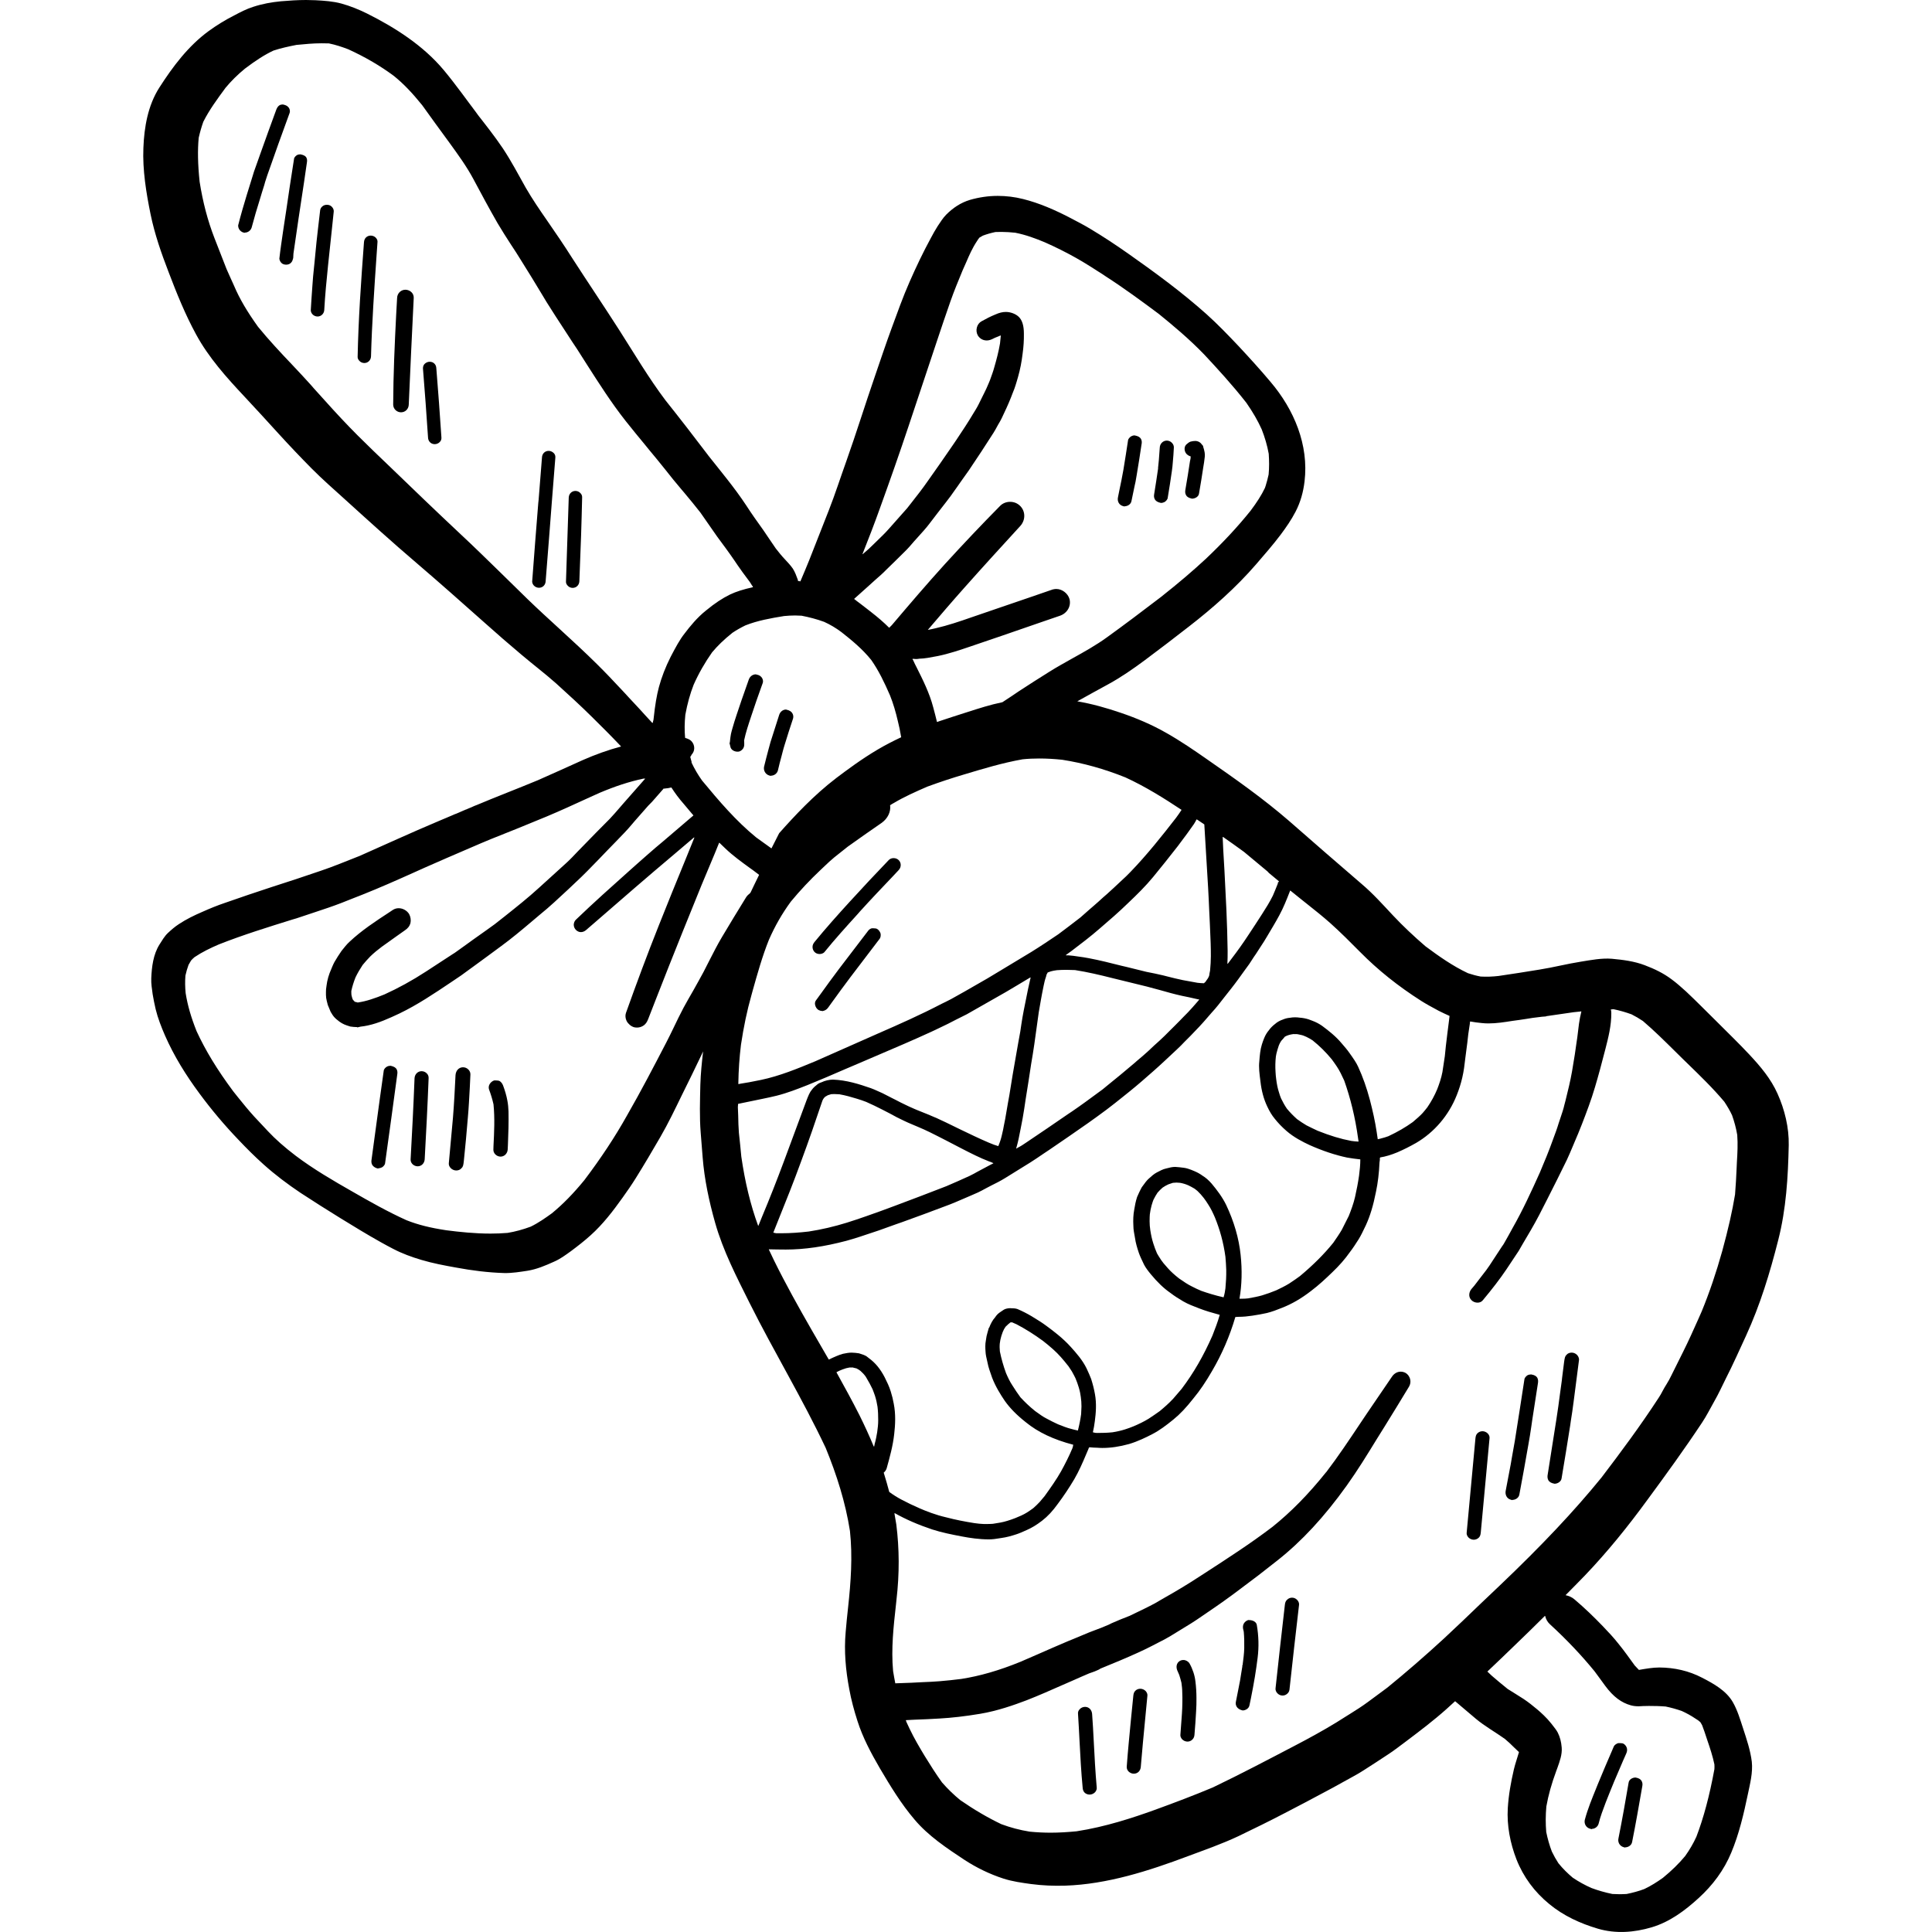 <?xml version="1.0" encoding="iso-8859-1"?>
<!-- Generator: Adobe Illustrator 19.0.0, SVG Export Plug-In . SVG Version: 6.00 Build 0)  -->
<svg version="1.1" id="Layer_1" xmlns="http://www.w3.org/2000/svg" xmlns:xlink="http://www.w3.org/1999/xlink" x="0px" y="0px"
	 viewBox="0 0 512.001 512.001" style="enable-background:new 0 0 512.001 512.001;" xml:space="preserve">
<g>
	<g>
		<g>
			<path d="M436.59,397.459c4.956-6.73,9.88-13.52,14.501-20.496c1.191-1.773,2.142-3.731,3.211-5.598
				c1.132-1.956,2.08-4.068,3.09-6.087c1.896-3.701,3.579-7.525,5.324-11.287c3.762-8.199,6.332-16.673,8.535-25.36
				c2.11-8.258,2.6-16.672,2.784-25.145c0.091-4.65-1.072-9.421-2.967-13.644c-1.775-3.976-4.497-7.188-7.434-10.338
				c-2.784-2.967-5.69-5.782-8.565-8.658c-2.753-2.692-5.415-5.445-8.229-8.075c-1.253-1.132-2.478-2.234-3.854-3.244
				c-2.201-1.651-4.527-2.753-7.096-3.731c-2.815-1.072-5.782-1.439-8.749-1.714c-2.693-0.213-5.507,0.337-8.167,0.765
				c-3.702,0.582-7.343,1.531-11.042,2.112c-3.579,0.581-7.19,1.162-10.799,1.682c-1.591,0.183-3.152,0.245-4.741,0.153
				c-1.162-0.213-2.264-0.52-3.365-0.886c-4.038-1.897-7.679-4.467-11.257-7.127c-3.059-2.632-5.935-5.324-8.688-8.259
				c-2.661-2.846-5.262-5.75-8.228-8.259c-6.455-5.536-12.879-11.135-19.271-16.733c-6.822-5.903-14.164-11.073-21.566-16.212
				c-3.549-2.479-7.159-4.956-10.952-7.097c-3.793-2.171-7.893-3.915-12.052-5.322c-3.783-1.29-7.549-2.36-11.518-3.042
				c2.718-1.526,5.451-3.017,8.188-4.515c3.364-1.835,6.545-4.038,9.635-6.332c3.947-2.937,7.862-5.935,11.747-8.964
				c6.362-4.925,12.542-10.401,17.804-16.488c2.234-2.601,4.467-5.139,6.516-7.862c1.468-1.958,2.813-3.915,3.947-6.087
				c1.315-2.539,2.048-5.2,2.385-8.015c1.162-9.697-2.783-19.058-8.994-26.369c-2.722-3.242-5.536-6.332-8.411-9.421
				c-2.784-2.937-5.599-5.874-8.596-8.565c-6.516-5.813-13.521-10.952-20.648-15.969c-3.304-2.325-6.669-4.559-10.156-6.639
				c-1.775-1.072-3.578-1.989-5.383-2.937c-3.947-2.05-8.107-3.885-12.419-4.955c-2.202-0.552-4.435-0.827-6.699-0.827
				c-2.478,0-4.985,0.367-7.402,1.07c-2.417,0.733-4.467,2.112-6.24,3.885c-0.887,0.887-1.592,2.05-2.295,3.09
				c-0.642,1.011-1.223,2.05-1.773,3.09c-2.08,3.824-3.915,7.679-5.659,11.655c-1.775,4.008-3.242,8.199-4.772,12.328
				c-1.53,4.161-2.937,8.382-4.375,12.572c-2.6,7.526-4.955,15.143-7.617,22.638c-1.56,4.344-2.967,8.749-4.65,13.032
				c-1.713,4.405-3.457,8.779-5.17,13.155c-0.733,1.865-1.53,3.67-2.295,5.505c-0.016,0.039,0.004,0.091-0.01,0.128
				c-0.228-0.021-0.452-0.078-0.68-0.092c-0.031-0.113-0.007-0.232-0.05-0.342c-0.367-1.01-0.733-2.018-1.315-2.937
				c-0.612-0.886-1.377-1.682-2.112-2.478c-0.857-0.886-1.621-1.867-2.417-2.875c-1.132-1.591-2.172-3.244-3.304-4.864
				c-1.56-2.172-3.09-4.314-4.527-6.547c-3.09-4.68-6.668-8.932-10.126-13.307c0.03,0.03,0.03,0.03,0.061,0.062
				c-3.732-4.925-7.495-9.789-11.349-14.622c-4.467-5.935-8.229-12.328-12.236-18.599c-4.068-6.364-8.32-12.635-12.419-18.998
				c-2.172-3.425-4.436-6.76-6.73-10.064c-1.958-2.815-3.915-5.69-5.629-8.658c-1.958-3.487-3.824-7.035-6.027-10.37
				c-2.264-3.365-4.802-6.547-7.312-9.759c0.305,0.367,0.581,0.733,0.857,1.07c-3.09-4.068-6.027-8.258-9.299-12.174
				c-5.417-6.455-12.819-11.195-20.285-14.927c-2.172-1.072-4.435-1.989-6.76-2.632c-2.233-0.611-4.619-0.765-6.882-0.886
				C82.782,0.03,81.957,0,81.131,0c-2.233,0-4.497,0.153-6.668,0.337c-2.508,0.244-4.925,0.673-7.342,1.468
				c-1.775,0.55-3.457,1.438-5.078,2.294c-2.355,1.193-4.588,2.57-6.699,4.099c-5.445,3.976-9.514,9.392-13.124,15.021
				C39.193,27.96,38.214,33.681,38,39.188c-0.245,5.842,0.733,11.839,1.896,17.558c1.07,5.23,2.845,10.339,4.772,15.326
				c2.142,5.63,4.405,11.257,7.312,16.581c3.304,6.087,8.045,11.381,12.787,16.428c3.059,3.273,6.087,6.577,9.086,9.88
				c2.845,3.12,5.752,6.179,8.718,9.177c2.845,2.875,5.904,5.536,8.902,8.258c6.27,5.69,12.512,11.349,18.936,16.826
				c6.149,5.262,12.175,10.615,18.233,15.998c3.12,2.784,6.24,5.507,9.452,8.199c3.059,2.601,6.302,5.048,9.299,7.709
				c3.212,2.906,6.393,5.812,9.482,8.87c2.599,2.559,5.2,5.156,7.724,7.827c-3.448,0.927-6.846,2.151-10.104,3.583
				c-4.019,1.827-8.039,3.623-12.09,5.422c0.002-0.004,0.004-0.004,0.006-0.007c-5.445,2.264-10.92,4.344-16.365,6.639
				c-0.062,0.03-0.153,0.062-0.215,0.091c0.153-0.091,0.336-0.153,0.52-0.244c-0.217,0.101-0.435,0.192-0.653,0.284
				c0.004-0.004,0.008-0.006,0.011-0.01c-0.029,0.017-0.059,0.029-0.09,0.042c-0.153,0.067-0.307,0.131-0.461,0.202
				c0.086-0.036,0.173-0.074,0.262-0.11c-0.112,0.047-0.222,0.097-0.333,0.149c0.004-0.002,0.007-0.005,0.01-0.008
				c-0.051,0.025-0.103,0.048-0.155,0.074c-0.322,0.152-0.664,0.284-1.007,0.416c-0.065,0.034-0.132,0.067-0.202,0.095
				c-0.068,0.029-0.135,0.059-0.195,0.09v-0.03c-0.092,0.061-0.184,0.091-0.276,0.122c-0.581,0.245-1.193,0.52-1.805,0.765
				c0.398-0.153,0.795-0.336,1.193-0.489c-0.612,0.275-1.193,0.52-1.805,0.765c-0.092,0.03-0.183,0.061-0.275,0.091
				c-0.153,0.062-0.305,0.122-0.429,0.183c-0.03,0.03-0.03,0.03-0.061,0.03c-0.245,0.092-0.458,0.215-0.704,0.305
				c-0.061,0.03-0.092,0.03-0.153,0.062c-0.305,0.124-0.581,0.245-0.857,0.367c-0.887,0.367-1.743,0.733-2.63,1.102
				c0.398-0.153,0.795-0.337,1.193-0.49c-0.405,0.175-0.811,0.348-1.242,0.522c0.024-0.012,0.048-0.024,0.073-0.035
				c-0.057,0.025-0.114,0.05-0.171,0.074c0.008-0.002,0.017-0.006,0.025-0.01c-6.718,2.832-13.376,5.901-20.062,8.857
				c-0.103,0.045-0.207,0.092-0.312,0.137c-0.084,0.033-0.17,0.067-0.253,0.099c-0.067,0.035-0.13,0.067-0.205,0.084
				c0.017-0.008,0.033-0.016,0.048-0.023c-3.256,1.271-6.49,2.64-9.836,3.755c-4.314,1.468-8.657,2.937-13.031,4.314
				c-4.13,1.345-8.259,2.753-12.359,4.19c-2.019,0.674-4.007,1.498-5.935,2.355c-2.202,0.948-4.282,1.958-6.272,3.274
				c-1.04,0.673-1.988,1.498-2.905,2.354c-0.887,0.827-1.59,2.05-2.233,3.059c-1.652,2.63-2.05,5.935-2.172,8.932
				c-0.062,1.406,0.183,2.845,0.367,4.221c0.215,1.345,0.49,2.63,0.795,3.976c0.581,2.387,1.498,4.712,2.478,6.976
				c2.417,5.505,5.567,10.553,9.147,15.385c3.182,4.314,6.639,8.412,10.339,12.267c2.142,2.264,4.282,4.405,6.607,6.486
				c3.058,2.753,6.393,5.262,9.819,7.555c3.487,2.295,7.005,4.497,10.554,6.699c3.579,2.201,7.127,4.373,10.799,6.424
				c1.04,0.581,2.112,1.162,3.182,1.713c2.385,1.253,4.925,2.172,7.495,2.937c2.967,0.886,6.057,1.468,9.116,2.018
				c4.252,0.795,8.595,1.345,12.909,1.469c2.05,0.03,4.099-0.307,6.118-0.612c2.447-0.398,4.742-1.377,6.975-2.387
				c1.652-0.703,3.09-1.775,4.527-2.813c1.805-1.345,3.579-2.722,5.23-4.221c3.212-2.876,5.935-6.425,8.442-9.943
				c1.223-1.713,2.417-3.425,3.518-5.2c2.233-3.578,4.375-7.219,6.485-10.859c2.112-3.64,3.915-7.434,5.752-11.195
				c1.743-3.549,3.518-7.097,5.201-10.676c0.128-0.279,0.259-0.558,0.388-0.836c-0.336,2.942-0.645,5.886-0.73,8.852
				c-0.092,4.221-0.245,8.504,0.092,12.696c0.153,2.171,0.336,4.373,0.52,6.545c0.458,5.842,1.713,11.686,3.304,17.314
				c2.11,7.463,5.69,14.347,9.116,21.23c6.485,12.97,14.011,25.359,20.189,38.452c2.905,7.096,5.23,14.377,6.424,21.995
				c0.733,6.792,0.245,13.49-0.49,20.25c-0.245,2.173-0.458,4.344-0.642,6.516c-0.459,5.109,0,10.126,0.948,15.142
				c0.52,2.875,1.285,5.69,2.172,8.444c1.407,4.435,3.61,8.534,5.935,12.542c2.784,4.711,5.629,9.422,9.208,13.612
				c3.64,4.314,8.504,7.555,13.184,10.645c3.242,2.112,6.699,3.794,10.371,4.987c2.387,0.765,4.864,1.101,7.31,1.439
				c3.029,0.398,5.995,0.52,9.056,0.428c11.135-0.367,22.147-3.914,32.487-7.8c4.496-1.684,9.085-3.274,13.428-5.324
				c4.13-1.989,8.199-3.977,12.238-6.087c3.578-1.835,7.127-3.732,10.676-5.629c1.498-0.795,2.998-1.591,4.496-2.447
				c1.928-1.102,3.977-2.112,5.842-3.335c2.112-1.345,4.222-2.722,6.302-4.099c1.713-1.101,3.273-2.355,4.895-3.549
				c3.61-2.722,7.25-5.476,10.645-8.504c0.783-0.69,1.539-1.413,2.315-2.108c1.833,1.561,3.648,3.107,5.485,4.647
				c2.417,2.018,5.139,3.518,7.708,5.353c0.857,0.704,1.652,1.469,2.448,2.264c0.429,0.398,0.856,0.827,1.285,1.223
				c-0.429,1.531-0.979,2.999-1.345,4.559c-0.795,3.425-1.407,6.792-1.622,10.309c-0.275,4.588,0.642,9.299,2.296,13.552
				c1.835,4.68,4.802,8.658,8.687,11.839c3.762,3.12,8.259,5.171,12.909,6.545c4.68,1.378,9.605,1.011,14.223-0.367
				c4.773-1.406,8.841-4.435,12.481-7.77c3.702-3.364,6.699-7.372,8.627-12.022c2.08-4.985,3.304-10.247,4.405-15.509
				c0.581-2.784,1.345-5.72,1.04-8.565c-0.367-3.028-1.377-5.995-2.325-8.902c-0.765-2.325-1.469-4.742-2.692-6.884
				c-1.743-3.058-5.109-4.925-8.137-6.486c-3.518-1.835-7.343-2.692-11.319-2.722c-1.805,0-3.641,0.337-5.445,0.642
				c-0.367-0.367-0.733-0.765-1.101-1.162c-1.407-1.927-2.753-3.855-4.253-5.69c-1.315-1.682-2.783-3.242-4.252-4.772
				c-2.355-2.447-4.833-4.833-7.434-7.036c-0.714-0.628-1.545-0.959-2.399-1.147c1.707-1.738,3.438-3.455,5.122-5.216
				C426.005,411.256,431.481,404.465,436.59,397.459z M324.05,221.81h0.029c0.03,0,0.03,0,0.061,0
				c1.836,1.286,3.702,2.601,5.537,3.947l6.21,5.171l0.367,0.398c0.905,0.759,1.804,1.499,2.702,2.249
				c-0.099,0.156-0.275,0.263-0.347,0.442l0.062,0.061l-0.765,1.897l-0.581,1.376c-0.857,1.744-1.867,3.335-2.905,4.956
				l-1.744,2.692l-1.773,2.693c-1.439,2.201-2.937,4.313-4.559,6.423c-0.331,0.435-0.664,0.886-0.995,1.328
				c0.002-0.038,0.006-0.076,0.008-0.116c-0.028,0.035-0.056,0.069-0.082,0.104c0.061-1.132,0.061-2.295,0.061-3.458
				c-0.03-1.775-0.061-3.548-0.122-5.322c-0.092-3.579-0.276-7.158-0.459-10.707c-0.153-3.579-0.367-7.159-0.581-10.737
				l-0.153-3.335C323.989,221.841,324.02,221.81,324.05,221.81z M317.078,217.193c0.03-0.03,0.03-0.03,0.061-0.03h0.03h0.029h0.001
				l1.867,1.255l0.091,0.062c0,0.03,0,0.03,0,0.061c0.001,0.001,0.002,0.001,0.004,0.002c0.335,5.578,0.671,11.154,1.006,16.761
				c0.122,2.11,0.215,4.253,0.305,6.362l0.154,3.152c0.061,1.652,0.122,3.304,0.213,5.109c0.062,2.295,0.124,4.588-0.153,7.28
				c-0.122,0.612-0.244,1.193-0.215,1.255c-0.122,0.429-0.336,0.827-0.765,1.377c-0.061,0.122-0.153,0.245-0.245,0.367
				c-0.061,0.062-0.122,0.122-0.213,0.183c-0.062,0.062-0.124,0.124-0.183,0.183c-0.551,0-1.102-0.061-1.714-0.122
				c-1.285-0.215-2.568-0.459-3.855-0.703c-1.377-0.276-2.692-0.613-4.038-0.949l-1.193-0.305c-1.468-0.367-2.967-0.642-4.467-0.948
				c-1.805-0.429-3.549-0.857-5.324-1.315l-1.193-0.276c-2.905-0.733-5.812-1.469-8.718-2.019c-0.979-0.183-1.927-0.336-2.905-0.458
				c-0.795-0.154-1.621-0.215-2.568-0.307c-0.211,0-0.41,0.013-0.617,0.016c0.033-0.022,0.068-0.042,0.099-0.065
				c-0.045-0.006-0.085-0.01-0.128-0.012l1.53-1.102c2.539-1.927,5.078-3.855,7.495-5.965c2.539-2.172,5.078-4.375,7.496-6.731
				c2.447-2.325,4.619-4.465,6.639-6.913c2.11-2.57,4.221-5.2,6.577-8.229l0.52-0.703c1.286-1.682,2.508-3.365,3.702-5.078
				C316.649,217.988,316.894,217.59,317.078,217.193z M269.291,304.371c0.245-0.827,0.459-1.684,0.642-2.508
				c0.367-1.836,0.733-3.61,1.072-5.445c0.305-1.682,0.55-3.365,0.795-5.047l0.733-4.589l0.733-4.802
				c0.612-3.487,1.101-6.974,1.56-10.43c0.276-2.234,0.612-4.406,1.04-6.639c0.183-1.01,0.367-2.048,0.703-3.64
				c0.153-0.735,0.307-1.499,0.642-2.449c0.03-0.183,0.091-0.398,0.153-0.581c0.062-0.122,0.122-0.245,0.215-0.367
				c0.03-0.062,0.03-0.091,0.062-0.153l0.856-0.305c0.459-0.124,0.887-0.216,1.592-0.307c0.827-0.062,1.682-0.091,2.508-0.091
				c0.765,0,1.53,0.029,2.295,0.061c3.304,0.52,6.577,1.285,9.821,2.11l1.498,0.367l7.739,1.896l3.427,0.919
				c1.927,0.55,3.885,1.101,5.842,1.53c1.315,0.245,2.6,0.55,4.221,0.918c0.108,0.016,0.222,0.018,0.332,0.032
				c-0.01,0.01-0.018,0.019-0.027,0.029c0.003,0.034,0.033,0.034,0.063,0.034l-0.52,0.612l-1.286,1.468
				c-0.765,0.887-1.591,1.713-2.416,2.539l-0.919,0.948c-0.886,0.919-1.774,1.775-2.661,2.661l-1.345,1.347
				c-0.918,0.886-1.836,1.743-2.784,2.568l-1.591,1.498c-0.978,0.887-1.958,1.744-2.966,2.571l-0.765,0.673
				c-2.387,2.05-4.833,4.038-7.25,5.995l-1.072,0.886l-4.467,3.274c-1.192,0.886-2.416,1.713-3.64,2.569l-1.101,0.734
				c-3.67,2.539-7.372,5.047-11.104,7.555c-0.703,0.49-1.407,0.948-2.202,1.345c-0.115,0.074-0.234,0.147-0.35,0.221
				c0.004-0.013,0.01-0.024,0.015-0.036C269.353,304.341,269.321,304.371,269.291,304.371z M298.261,206.027
				c5.301,2.436,10.206,5.513,14.808,8.56c-0.001,0.001-0.002,0.004-0.004,0.006c0.03,0,0.03,0.03,0.062,0.03
				c-0.429,0.703-0.918,1.344-1.439,2.08c-3.701,4.772-7.708,9.819-12.082,14.347c-0.704,0.765-1.469,1.468-2.693,2.601
				c-1.192,1.132-2.385,2.233-3.61,3.333l-0.918,0.795c-0.857,0.795-1.714,1.56-2.601,2.325l-1.101,0.949
				c-0.979,0.856-1.958,1.743-2.355,2.08l-3.029,2.325l-2.845,2.142c-2.355,1.591-4.68,3.151-7.096,4.65
				c-2.753,1.682-5.507,3.335-8.259,4.985c-2.295,1.407-4.619,2.784-6.975,4.099c-1.56,0.918-3.152,1.805-4.742,2.693
				c-0.886,0.52-1.805,1.008-2.753,1.468l-1.132,0.55c-5.445,2.845-11.165,5.383-16.702,7.801
				c-5.445,2.416-10.89,4.833-16.733,7.402c-4.65,1.927-9.452,3.915-14.439,4.955l-3.12,0.612l-2.202,0.367
				c-0.199,0.035-0.385,0.076-0.581,0.114v-0.022h-0.062c0.062-3.762,0.305-7.159,0.704-10.401c0.704-4.71,1.621-9.085,2.753-13.062
				l0.367-1.344c1.255-4.468,2.539-9.056,4.282-13.4c1.591-3.64,3.487-6.944,5.812-10.126c2.447-2.966,5.108-5.782,7.862-8.381
				l1.102-1.04c0.825-0.795,1.652-1.56,2.539-2.296l3.579-2.845c2.998-2.142,5.995-4.252,9.024-6.332
				c1.592-1.162,2.447-2.937,2.202-4.65c0-0.03,1.04-0.642,1.07-0.642c2.63-1.56,5.475-2.845,8.779-4.282
				c3.242-1.193,6.485-2.263,9.789-3.242c4.987-1.498,10.126-3.058,15.48-4.008c1.468-0.153,2.937-0.213,4.405-0.213
				c2.019,0,4.068,0.122,6.087,0.336C287.003,202.201,292.632,203.762,298.261,206.027z M270.029,84.012
				c-0.825-0.827-2.201-1.345-3.487-1.345c-0.827,0-1.743,0.213-2.753,0.673c-1.285,0.521-2.478,1.132-3.67,1.805
				c-0.612,0.336-1.04,0.918-1.223,1.592c-0.215,0.733-0.122,1.53,0.245,2.172c0.52,0.825,1.345,1.315,2.355,1.315
				c0.459,0,0.948-0.122,1.407-0.337c0.487-0.256,0.998-0.49,1.816-0.794c-0.01,0-0.011,0-0.011,0
				c0.153-0.062,0.305-0.124,0.429-0.183c0,0.011-0.001,0.022-0.002,0.033c0.032-0.012,0.062-0.023,0.093-0.033l-0.215,2.11
				c-0.367,2.172-0.918,4.252-1.53,6.362c-0.276,1.04-0.673,2.08-1.132,3.365l-0.367,0.886c-0.398,0.919-0.765,1.805-1.224,2.661
				l-0.367,0.735l-1.072,2.172c-0.213,0.458-0.488,0.886-0.733,1.315l-0.581,0.948c-1.468,2.478-3.058,4.864-4.65,7.248
				l-0.918,1.347c-2.142,3.152-4.344,6.272-6.547,9.392c-1.377,1.988-2.875,3.914-4.375,5.812l-1.102,1.406l-4.802,5.415
				c-1.01,1.162-2.142,2.234-3.242,3.304l-1.102,1.072c-0.693,0.693-1.409,1.366-2.173,1.988c-0.154,0.147-0.319,0.282-0.473,0.429
				c0.011-0.028,0.023-0.056,0.035-0.084c-0.036,0.028-0.074,0.057-0.11,0.085c1.622-4.081,3.212-8.179,4.681-12.309
				c2.6-7.189,5.139-14.408,7.555-21.658c2.509-7.496,5.017-14.989,7.495-22.484c1.162-3.518,2.355-7.005,3.579-10.524
				c0.978-2.784,2.11-5.537,3.242-8.259l0.979-2.201c0.767-1.798,1.581-3.664,2.834-5.56c0.113-0.178,0.228-0.354,0.348-0.529
				c0.013-0.013,0.027-0.027,0.04-0.041c0.078-0.109,0.155-0.217,0.234-0.326l0.948-0.55c1.072-0.398,2.142-0.704,3.304-0.948
				c0.552-0.03,1.072-0.03,1.622-0.03c1.224,0,2.448,0.091,3.64,0.215c2.815,0.55,5.416,1.53,7.832,2.538
				c2.845,1.255,5.598,2.631,8.32,4.161c2.448,1.377,4.742,2.875,7.097,4.375l0.673,0.458c4.895,3.152,9.636,6.639,14.103,9.973
				c3.702,2.999,8.045,6.607,12.052,10.768c3.395,3.64,7.402,7.983,11.165,12.787c1.743,2.508,3.029,4.742,4.069,7.036
				c0.826,2.11,1.468,4.282,1.865,6.485c0.122,1.836,0.153,3.641-0.03,5.507c-0.228,0.992-0.458,1.96-0.775,2.945
				c-0.065,0.2-0.131,0.402-0.205,0.604c-0.918,1.927-2.142,3.823-3.793,6.027c-3.458,4.313-7.464,8.595-11.899,12.787
				c-3.365,3.12-7.005,6.24-11.839,10.064l1.132-0.856l-1.652,1.253c-4.558,3.487-9.147,6.944-13.765,10.278
				c-2.905,2.112-6.087,3.885-9.177,5.599c-2.049,1.162-4.129,2.295-6.118,3.548c-2.722,1.714-5.445,3.427-8.137,5.201l-1.805,1.223
				l-2.473,1.629l-0.04,0.024c-0.004,0.001-0.007,0.002-0.011,0.004c-0.051,0.011-0.102,0.022-0.153,0.031
				c-0.006,0.004-0.012,0.007-0.017,0.01c-2.999,0.615-5.975,1.567-9.333,2.647c-2.447,0.765-4.833,1.56-7.342,2.387
				c-0.139,0.052-0.279,0.113-0.419,0.165c-0.004-0.015-0.006-0.028-0.01-0.041c0,0-0.03,0.029-0.061,0.029
				c-0.305-1.285-0.642-2.57-0.979-3.823c-1.01-3.885-2.845-7.495-4.435-10.676c-0.305-0.581-0.612-1.193-0.887-1.836
				c-0.064-0.116-0.151-0.215-0.217-0.33c0.034,0.005,0.067,0.012,0.101,0.016c-0.011-0.027-0.022-0.056-0.033-0.082
				c0.276,0.03,0.581,0.061,0.857,0.061c0.305,0,0.611-0.029,0.948-0.091c1.377-0.03,2.783-0.305,4.864-0.703
				c2.875-0.581,5.782-1.56,8.749-2.57c2.815-0.948,5.629-1.896,8.442-2.875l10.891-3.762l4.282-1.468
				c1.956-0.674,3.028-2.57,2.538-4.436c-0.428-1.498-1.956-2.661-3.487-2.661c-0.275,0-0.581,0.03-0.948,0.124l-6.301,2.171
				l-8.505,2.907l-3.304,1.132l-3.303,1.132c-3.352,1.176-6.438,2.206-9.576,2.93c-0.667,0.168-1.347,0.288-2.021,0.433
				c0.005-0.006,0.01-0.012,0.016-0.018c-0.035,0.006-0.069,0.015-0.104,0.019c3.212-3.762,6.424-7.525,9.727-11.227
				c4.863-5.476,9.789-10.859,14.745-16.274c1.438-1.56,1.438-3.885,0-5.324c-0.735-0.733-1.652-1.101-2.693-1.101
				c-1.008,0-1.988,0.398-2.661,1.101c-4.955,5.018-9.819,10.156-14.592,15.387c-4.802,5.292-9.452,10.737-14.071,16.183
				l-0.645,0.645l-0.002-0.002l-0.061,0.062c-1.468-1.469-3.09-2.846-4.742-4.13l-1.255-0.979c-0.581-0.459-1.162-0.918-1.743-1.345
				c-0.459-0.337-0.918-0.674-1.438-1.102c-0.022-0.013-0.046-0.022-0.068-0.034c0.002-0.004,0.006-0.005,0.01-0.008
				c-0.021-0.017-0.04-0.031-0.061-0.05l3.518-3.15l1.285-1.162l0.918-0.827c0.949-0.825,1.867-1.622,2.722-2.508l2.478-2.417
				l2.447-2.416c0.887-0.857,1.714-1.805,2.509-2.753l1.101-1.224c1.01-1.132,2.05-2.233,2.967-3.457l2.202-2.875l2.233-2.876
				c0.827-1.039,1.591-2.109,2.355-3.211l0.612-0.856l0.918-1.316l2.172-3.058c2.202-3.273,4.375-6.545,6.485-9.88
				c0.336-0.52,0.642-1.072,1.285-2.264c0.337-0.55,0.642-1.07,0.919-1.651c0.856-1.805,1.713-3.61,2.447-5.476l0.459-1.193
				l0.458-1.162c0.215-0.581,0.398-1.193,0.582-1.805l0.367-1.253c0.581-2.018,0.979-4.13,1.223-6.21
				c0.245-1.743,0.367-3.518,0.337-5.292C271.346,86.369,270.917,84.899,270.029,84.012z M207.777,163.261
				c0.979-0.092,1.958-0.154,2.936-0.154c0.552,0,1.132,0.03,1.714,0.062c2.05,0.398,4.038,0.918,5.965,1.622
				c1.622,0.733,3.12,1.621,4.589,2.722c2.722,2.142,5.567,4.467,7.922,7.402c1.958,2.813,3.395,5.782,4.955,9.361
				c0.857,2.141,1.53,4.405,2.11,6.944c0.305,1.193,0.552,2.355,0.857,4.16c-2.142,1.01-4.252,2.081-6.302,3.304
				c-4.191,2.478-8.015,5.324-10.89,7.496c-5.965,4.559-11.012,9.973-15.142,14.622l-2.018,3.977v-0.001l-0.03,0.062l-0.891-0.644
				l-3.15-2.263c-5.324-4.344-9.819-9.606-14.347-15.08c-1.07-1.499-1.988-3.059-2.783-4.742v-0.245
				c-0.154-0.423-0.212-0.878-0.349-1.302c0.086-0.108,0.176-0.212,0.262-0.32v-0.122c0.49-0.552,0.795-1.102,0.795-1.867
				c0-0.703-0.276-1.377-0.795-1.896c-0.347-0.347-0.907-0.599-1.533-0.782c0-0.005-0.001-0.008-0.001-0.008
				c-0.025-0.005-0.051-0.024-0.076-0.03c-0.004-0.001-0.006-0.005-0.011-0.006c-0.001,0-0.002,0-0.004,0
				c-0.183-1.988-0.153-4.007,0.062-6.118c0.52-2.875,1.255-5.536,2.202-7.954c1.345-3.028,2.998-5.904,4.895-8.596
				c1.438-1.713,3.09-3.335,5.383-5.17c1.102-0.735,2.233-1.377,3.427-1.958C200.771,164.453,204.228,163.841,207.777,163.261z
				 M158.188,175.985c-3.212-3.182-6.547-6.24-9.881-9.299c-2.845-2.601-5.72-5.23-8.504-7.922l-5.904-5.783l-1.468-1.438
				c-3.457-3.365-6.882-6.731-10.43-10.033c-6.332-5.935-12.573-11.931-18.996-18.141c-2.753-2.631-5.475-5.23-8.167-7.922
				c-2.998-2.999-5.904-6.119-8.749-9.301l-2.905-3.211l-0.765-0.887c-1.468-1.592-2.967-3.273-5.047-5.445
				c-3.029-3.181-6.149-6.515-8.993-10.002c-2.876-4.008-4.895-7.434-6.333-10.829l-1.01-2.234l-1.01-2.264l-3.212-8.228
				c-1.775-4.589-3.058-9.452-3.915-14.897c-0.488-4.65-0.55-8.353-0.245-11.624c0.337-1.499,0.735-2.876,1.223-4.253
				c1.56-3.12,3.702-6.027,5.904-9.023c1.498-1.805,3.182-3.458,5.108-5.047c2.907-2.202,5.292-3.732,7.587-4.804
				c1.958-0.641,3.915-1.07,6.087-1.498c2.233-0.215,4.435-0.429,6.638-0.429c0.673,0,1.315,0,1.958,0.03
				c1.805,0.367,3.457,0.918,5.139,1.56c4.619,2.11,8.536,4.435,12.053,7.036c2.508,2.019,4.833,4.435,7.525,7.77
				c2.295,3.211,4.589,6.362,7.372,10.156c2.142,2.966,4.375,6.025,6.149,9.33c2.11,3.945,4.222,7.892,6.455,11.777
				c1.132,1.927,2.355,3.824,3.579,5.721c0.886,1.315,1.743,2.661,2.57,4.007c1.958,3.09,3.885,6.271,5.782,9.421l1.07,1.776
				c1.56,2.507,3.182,4.985,4.802,7.463l1.988,3.058c0.887,1.286,1.743,2.631,2.57,3.947l1.285,2.019
				c3.212,5.017,6.515,10.217,10.309,15.019c1.714,2.172,3.457,4.282,5.201,6.393l1.07,1.316c1.407,1.682,2.783,3.364,4.13,5.047
				c1.439,1.865,2.937,3.67,4.436,5.445l0.704,0.827c1.438,1.713,2.875,3.457,4.282,5.261l2.813,4.039l1.622,2.325l2.233,3.028
				c0.733,1.01,1.468,2.019,2.172,3.059l1.04,1.529c0.825,1.193,1.682,2.387,2.57,3.549c0.434,0.561,0.847,1.126,1.238,1.812
				c0.005,0.007,0.011,0.016,0.017,0.024c0.062,0.084,0.135,0.153,0.199,0.235c-0.015,0.004-0.03,0.005-0.046,0.01
				c0,0.03,0.03,0.03,0.03,0.061c-0.006,0.001-0.011,0.004-0.017,0.004c0.016,0.03,0.031,0.058,0.047,0.088
				c-2.508,0.55-4.435,1.162-6.057,1.927c-2.05,1.01-3.977,2.263-6.394,4.252c-2.355,1.867-4.282,4.252-5.69,6.119
				c-1.285,1.621-2.325,3.578-3.672,6.148c-1.376,2.722-2.417,5.445-3.12,8.046c-0.581,2.201-1.01,4.71-1.377,8.166
				c-0.025,0.345-0.071,0.691-0.215,1.069c-0.001,0.056,0.007,0.112,0.007,0.169c-0.013-0.015-0.024-0.029-0.038-0.044
				c-0.03,0.03-0.03,0.062-0.03,0.092l-0.023-0.024c-0.013,0.028-0.025,0.057-0.039,0.085l-1.835-1.989l-1.498-1.652l-2.937-3.15
				l-1.01-1.102l-0.887-0.948C162.593,180.482,160.421,178.189,158.188,175.985z M187.93,254.668l-1.499,2.937
				c-0.891,1.677-1.839,3.33-2.756,4.982c-0.857,1.469-1.682,2.937-2.508,4.436c-0.949,1.773-1.805,3.578-2.662,5.353
				c-0.642,1.315-1.255,2.6-1.927,3.885c-3.365,6.486-6.761,13.001-10.401,19.332c-3.182,5.69-6.882,11.288-11.319,17.161
				c-2.936,3.579-5.658,6.364-8.595,8.779c-1.652,1.193-3.549,2.539-5.629,3.549c-2.08,0.765-4.069,1.315-6.119,1.651
				c-1.498,0.124-3.028,0.184-4.527,0.184c-4.099,0-8.229-0.429-11.747-0.887c-4.222-0.641-7.434-1.438-10.524-2.661
				c-5.017-2.263-9.911-5.047-14.224-7.526c-5.262-2.998-10.401-5.995-15.112-9.543c-3.09-2.355-5.415-4.436-7.342-6.486
				l-3.701-3.947c-1.469-1.621-2.845-3.304-4.222-5.017l-1.315-1.651c-4.252-5.721-7.342-10.799-9.697-15.907
				c-1.468-3.672-2.387-6.853-2.905-10.096c-0.153-1.56-0.183-3.09-0.062-4.65c0.215-1.01,0.49-1.896,0.827-2.845
				c0.215-0.398,0.429-0.765,0.673-1.162c0.275-0.307,0.581-0.612,0.918-0.887c2.048-1.376,4.221-2.416,6.424-3.364
				c6.424-2.539,13.154-4.619,19.639-6.639l0.948-0.276c1.805-0.581,3.61-1.193,5.415-1.805l3.09-1.039
				c2.233-0.765,4.436-1.622,6.607-2.508l2.264-0.887c4.619-1.835,9.177-3.854,13.736-5.903l2.722-1.224
				c3.885-1.713,7.801-3.425,12.389-5.383l2.63-1.133l2.63-1.101c4.955-1.958,9.942-3.976,14.868-6.027
				c3.579-1.498,7.096-3.12,10.645-4.742l3.304-1.498c4.222-1.775,7.801-2.966,11.716-3.793l0.267,0.029
				c0.002,0,0.006-0.001,0.008-0.002v-0.089c0.03,0,0.061,0.03,0.092,0.062c0,0,0,0.062-0.03,0.091l-5.629,6.393l-0.979,1.132
				c-0.887,1.04-1.805,2.081-2.722,3.059l-3.579,3.61l-3.549,3.641l-1.345,1.376c-0.979,1.04-1.958,2.081-2.998,3.029l-3.67,3.335
				l-3.67,3.333c-2.876,2.632-5.935,5.048-8.964,7.464l-2.722,2.142l-2.08,1.499l-3.579,2.538l-1.989,1.439l-2.478,1.775
				c-0.337,0.244-0.673,0.488-1.01,0.673l-3.518,2.294l-3.518,2.296c-3.762,2.447-7.402,4.435-11.044,6.087
				c-1.162,0.488-2.355,0.918-3.579,1.315c-1.132,0.367-2.264,0.642-3.487,0.827l-0.795-0.215c-0.03,0-0.55-0.612-0.55-0.612
				c-0.075-0.195-0.135-0.39-0.188-0.584c0.001,0.033,0.004,0.064,0.004,0.095c-0.01-0.051-0.017-0.108-0.022-0.166
				c-0.047-0.178-0.09-0.359-0.131-0.537c-0.03-0.03-0.03-1.04-0.03-1.04c0.276-1.255,0.642-2.417,1.102-3.579
				c0.552-1.162,1.193-2.233,1.897-3.303c0.642-0.795,1.285-1.499,2.019-2.264c0.948-0.918,1.988-1.775,3.058-2.57l3.855-2.753
				l2.295-1.622c0.795-0.55,1.224-1.101,1.439-1.867c0.183-0.794,0.061-1.682-0.337-2.416c-0.552-0.918-1.652-1.56-2.783-1.56
				c-0.552,0-1.04,0.153-1.499,0.429l-1.01,0.673c-3.611,2.355-7.342,4.804-10.554,7.831c-0.704,0.642-1.345,1.469-2.08,2.387
				c-0.673,0.979-1.285,1.927-1.867,2.937c-0.398,0.733-0.703,1.53-1.285,2.936c-0.276,0.735-0.49,1.499-0.642,2.234
				c-0.122,0.674-0.215,1.345-0.305,2.048c-0.03,0.981-0.092,2.081,0.183,3.059l0.276,1.101c0.245,0.612,0.49,1.224,0.765,1.836
				l0.55,0.886c0.337,0.49,0.765,0.918,1.285,1.315c0.704,0.613,1.56,1.102,2.417,1.377l0.948,0.307
				c0.612,0.092,1.224,0.153,1.835,0.153v0.091l0.887-0.213c0.642-0.062,1.285-0.184,1.897-0.307
				c2.875-0.612,5.598-1.865,8.412-3.181c4.772-2.296,9.269-5.324,13.644-8.259l2.722-1.835l1.927-1.407l1.223-0.887l3.762-2.753
				l3.732-2.753c2.753-2.019,5.354-4.192,7.954-6.394l2.172-1.835c2.662-2.142,5.139-4.497,7.648-6.822l1.743-1.651
				c2.202-2.019,4.282-4.192,6.362-6.333l2.233-2.325l2.264-2.325l2.264-2.355c0.642-0.642,1.223-1.345,1.835-2.05l0.857-1.008
				l3.579-4.068l1.04-1.062c1.033-1.175,2.063-2.349,3.087-3.52c0.105,0.008,0.196,0.084,0.303,0.085l0.062-0.091
				c0.497,0,1.002-0.093,1.581-0.234c0.005,0.006,0.006,0.013,0.01,0.021c0-0.03,0.03-0.03,0.062-0.03
				c0.979,1.53,2.05,2.967,3.242,4.314l2.263,2.692c0.099,0.11,0.201,0.224,0.302,0.333c-0.002,0.002-0.005,0.005-0.007,0.007
				l0.047,0.057l-8.199,7.005l-1.896,1.59c-1.56,1.377-3.151,2.722-4.711,4.13l-1.958,1.743c-4.833,4.314-9.697,8.658-14.377,13.155
				c-0.367,0.336-0.55,0.826-0.581,1.315c0,0.55,0.215,1.04,0.581,1.407c0.366,0.367,0.827,0.581,1.315,0.581
				c0.489,0,1.01-0.213,1.407-0.581l2.447-2.112c6.872-5.973,13.762-11.962,20.765-17.851c1.792-1.537,3.595-3.055,5.392-4.582
				c-0.017,0.044-0.035,0.085-0.052,0.128c0.047-0.039,0.096-0.079,0.142-0.119l-2.355,5.812
				c-2.385,5.812-4.772,11.655-7.097,17.529c-3.058,7.678-5.935,15.417-8.718,23.217c-0.215,0.642-0.153,1.407,0.183,2.11
				c0.429,0.795,1.162,1.407,1.958,1.652c0.245,0.061,0.52,0.091,0.795,0.091c0.55,0,1.101-0.153,1.56-0.429
				c0.733-0.428,1.101-1.039,1.407-1.835l2.05-5.262c2.325-5.965,4.68-11.899,7.067-17.834l5.017-12.39l3.527-8.428
				c0.375-0.921,0.748-1.844,1.121-2.765c0.01,0.01,0.018,0.019,0.028,0.028l0.03-0.091l1.622,1.56
				c2.019,1.927,4.313,3.578,6.545,5.2l0.857,0.612l1.53,1.162l-1.224,2.508l-1.07,2.234c-0.03,0.029-0.092,0.061-0.122,0.091
				c-0.012,0.025-0.023,0.05-0.035,0.074c-0.371,0.284-0.708,0.604-0.97,0.996c-2.172,3.518-4.314,7.036-6.424,10.584
				C190.102,250.384,189.03,252.526,187.93,254.668z M94.228,265.584c-0.03,0-0.03,0-0.062,0c-0.061-0.03-0.122-0.03-0.153-0.03
				c0.061,0,0.092,0,0.153,0C94.197,265.554,94.197,265.584,94.228,265.584z M93.983,265.524c0,0.03,0,0.03,0,0.03
				c-0.061,0-0.092-0.03-0.153-0.03C93.861,265.524,93.923,265.524,93.983,265.524z M93.738,265.309c0,0,0,0-0.03,0
				c0-0.03-0.03-0.061-0.03-0.091C93.708,265.248,93.708,265.278,93.738,265.309z M93.677,265.187c0,0,0,0-0.03,0
				c0-0.03,0-0.062,0-0.062S93.646,265.155,93.677,265.187z M200.98,324.846c-0.008-0.024-0.018-0.046-0.027-0.07
				c0,0.03-0.03,0.061-0.03,0.091c-2.05-5.598-3.487-11.593-4.467-18.354l-0.306-3.149l-0.336-3.181
				c-0.122-1.499-0.153-2.999-0.183-4.527l-0.092-2.264l0.057-0.794c0.001,0,0.002,0,0.004-0.001v-0.061c0,0,0,0,0.03,0
				c0-0.002,0-0.005,0-0.005c2.161-0.429,4.322-0.885,6.485-1.341c1.223-0.245,2.478-0.521,3.732-0.827
				c2.784-0.703,5.445-1.743,8.167-2.815c3.335-1.345,6.669-2.783,9.973-4.221l3.518-1.498l4.71-2.019
				c4.925-2.11,9.85-4.19,14.684-6.424l0.979-0.458c1.102-0.521,2.202-1.04,3.304-1.591l2.142-1.101
				c0.948-0.459,1.927-0.949,2.876-1.439c3.457-1.958,6.913-3.915,10.37-5.904c2.143-1.285,4.314-2.539,6.455-3.855c0,0,0,0,0.03,0
				h0.03c0.03,0.03,0.062,0.062,0.03,0.091l-0.674,2.999c-0.398,1.897-0.765,3.762-1.132,5.629
				c-0.245,1.255-0.459,2.508-0.642,3.732l-0.275,1.865l-0.55,3.029l-0.521,2.966c-0.673,3.641-1.253,7.281-1.835,10.921
				l-0.367,2.019c-0.245,1.439-0.49,2.875-0.735,4.282c-0.122,0.612-0.244,1.224-0.367,1.835l-0.183,0.981l-0.336,1.468
				c-0.215,0.948-0.49,1.805-0.887,2.753c-0.029,0.03-0.029,0.03-0.029,0.062c0,0.029-0.03,0.029-0.03,0.061
				c-0.765-0.215-1.499-0.489-2.508-0.918c-2.57-1.101-5.109-2.325-7.649-3.549l-1.377-0.673c-1.53-0.765-3.09-1.499-4.68-2.234
				c-1.56-0.703-3.211-1.345-5.261-2.172l-0.795-0.336l-1.438-0.642l-0.704-0.336c-0.979-0.458-1.958-0.948-2.876-1.439
				l-0.857-0.428l-2.508-1.286l-0.887-0.398l-1.377-0.612c-0.275-0.122-0.55-0.213-0.857-0.336c-3.09-1.07-6.424-2.142-10.034-2.263
				c-1.01,0-2.142,0.275-3.029,0.703c-0.52,0.154-0.979,0.398-1.376,0.795c-0.459,0.336-0.857,0.733-1.193,1.193
				c-0.581,0.673-0.918,1.56-1.377,2.722c-0.215,0.55-0.429,1.101-0.612,1.652c-1.835,4.893-3.64,9.788-5.445,14.682
				c-1.835,4.925-3.762,9.821-5.812,14.714C201.6,323.324,201.289,324.086,200.98,324.846z M204.93,326.671
				c1.468-3.67,2.937-7.342,4.405-11.042c1.04-2.63,2.019-5.262,2.998-7.922c1.988-5.354,3.855-10.768,5.505-15.692
				c0.153-0.552,0.458-1.04,0.857-1.378h0.03v-0.029c0.03-0.03,0.03-0.03,0.03-0.03s0,0,0,0.03l0.642-0.368l0.887-0.275l0.857-0.03
				c0.429,0,0.857,0.03,1.315,0.062c1.59,0.275,3.09,0.703,4.589,1.162c0.857,0.244,1.682,0.55,2.508,0.857
				c1.468,0.641,2.845,1.315,4.282,2.048l1.958,1.01l1.927,1.039c1.285,0.642,2.6,1.286,3.945,1.836l1.591,0.674
				c1.07,0.458,2.142,0.918,3.182,1.438c1.499,0.733,2.967,1.498,4.467,2.263l3.824,1.989c2.447,1.255,4.925,2.539,7.495,3.518
				c0.275,0.062,0.55,0.183,0.825,0.336c0.058,0.017,0.118,0.016,0.176,0.029c-0.018,0.011-0.034,0.023-0.052,0.031
				c0.03,0.033,0.061,0.033,0.091,0.064l-0.735,0.367c-1.223,0.673-2.447,1.315-3.67,1.958l-0.703,0.398
				c-0.398,0.213-0.795,0.429-1.193,0.611l-3.059,1.378l-3.09,1.344c-4.527,1.776-9.086,3.487-13.644,5.201
				c-2.508,0.948-5.047,1.865-7.587,2.753c-1.743,0.611-3.457,1.193-5.23,1.743c-3.273,1.01-6.639,1.805-10.034,2.325
				c-2.385,0.275-4.802,0.458-7.25,0.458h-1.377l-0.55-0.122c-0.053-0.001-0.109-0.005-0.162-0.006
				c0.002-0.008,0.006-0.016,0.008-0.025H204.93z M232.461,379.562c-0.172,1.03-0.364,2.04-0.655,3.061
				c-0.051,0.257-0.103,0.51-0.155,0.766c-0.018-0.041-0.029-0.084-0.047-0.126c0,0.03-0.03,0.092-0.03,0.124
				c-1.162-2.815-2.447-5.599-3.793-8.321c-1.916-3.8-3.984-7.542-6.081-11.339v-0.001c-0.011-0.021-0.024-0.045-0.036-0.067
				l0.704-0.367l0.886-0.367c0.704-0.276,1.285-0.429,1.867-0.52h0.949c0,0,0,0,0.03,0.03c0.305,0.091,0.581,0.151,0.887,0.213
				c0.458,0.215,0.887,0.521,1.07,0.674c0.49,0.428,0.948,0.918,1.345,1.468c0.092,0.152,0.181,0.302,0.27,0.453
				c0.001,0.002,0.002,0.004,0.005,0.006c-0.001-0.002-0.002-0.004-0.005-0.005c0.566,0.95,1.09,1.908,1.566,2.91l0.336,0.886
				l0.305,0.857c0.305,0.948,0.52,1.927,0.673,2.905c0.153,1.224,0.183,2.387,0.183,3.579
				C232.736,377.452,232.613,378.522,232.461,379.562z M234.215,390.34c0.004-0.004,0.008-0.004,0.012-0.006
				c-0.03,0-0.03-0.03-0.03-0.062c0,0,0,0,0.03-0.03c-0.001-0.002-0.002-0.005-0.004-0.008c0.345-0.274,0.589-0.648,0.737-1.062
				c0.827-2.967,1.682-6.027,2.019-9.177c0.275-2.387,0.429-5.2-0.122-7.984c-0.183-1.07-0.458-2.172-0.795-3.242
				c-0.398-1.315-1.01-2.57-1.622-3.794c-1.132-2.171-2.447-3.793-4.13-5.017l-0.704-0.55c-0.49-0.276-1.01-0.49-1.958-0.765
				c-0.673-0.092-1.315-0.183-1.958-0.183c-0.367,0-0.765,0.03-1.132,0.091c-0.398,0.062-0.765,0.153-1.162,0.215
				c-0.581,0.153-1.132,0.367-1.652,0.581c-0.682,0.268-1.338,0.594-2.048,0.92v-0.001c-0.032-0.001-0.032,0.029-0.062,0.029
				l-0.887-1.53l-3.61-6.24c-3.549-6.179-6.944-12.265-10.002-18.475c-0.466-0.951-0.913-1.931-1.375-2.892
				c0.004,0,0.008,0.001,0.013,0.001c-0.012-0.025-0.025-0.053-0.038-0.079c1.499,0.03,2.998,0.062,4.527,0.062
				c4.895,0,10.155-0.765,16.061-2.325c2.325-0.641,4.588-1.406,6.852-2.172l1.743-0.581c1.468-0.52,2.905-1.039,4.343-1.56
				l1.836-0.641c3.793-1.377,7.585-2.753,11.349-4.192c1.773-0.642,3.487-1.377,5.23-2.142l1.775-0.765l1.743-0.765
				c0.611-0.275,1.193-0.612,2.172-1.132l1.286-0.674c1.253-0.612,2.508-1.253,3.702-1.988l6.76-4.191
				c1.101-0.703,2.202-1.439,3.304-2.202l1.651-1.101l5.139-3.518c3.395-2.325,6.76-4.68,10.033-7.127
				c1.499-1.132,2.967-2.295,4.406-3.457l1.865-1.499c1.01-0.827,2.019-1.651,2.999-2.508c2.08-1.805,4.16-3.61,6.179-5.505
				l3.304-3.09c0.673-0.613,1.315-1.286,1.927-1.928l1.53-1.53c1.622-1.651,3.212-3.335,4.711-5.108l1.01-1.162
				c0.581-0.642,1.162-1.286,1.682-1.958l1.682-2.143l1.714-2.171c1.285-1.622,2.508-3.335,3.731-5.047l1.071-1.469
				c0.429-0.642,0.856-1.285,1.253-1.927l0.49-0.703l0.733-1.132c0.49-0.766,0.979-1.499,1.469-2.264l0.794-1.315
				c1.102-1.867,2.234-3.702,3.244-5.598c1.101-2.019,1.927-4.13,2.753-6.24l0.091-0.245c0.016-0.016,0.023-0.023,0.03-0.03
				c0,0,0,0,0.03-0.029h0.03l0.029,0.029l2.967,2.387l1.499,1.193c2.08,1.651,4.16,3.304,6.148,5.078
				c2.692,2.416,5.23,4.955,7.801,7.555c4.772,4.833,10.095,9.085,16.242,13.001c1.255,0.795,2.601,1.53,4.589,2.601
				c0.948,0.488,1.896,0.918,2.905,1.376l-0.154,1.286c-0.305,2.233-0.55,4.467-0.825,6.669l-0.276,2.722
				c-0.215,1.406-0.429,2.813-0.641,4.221c-0.307,1.622-0.857,3.182-1.377,4.527c-0.704,1.682-1.56,3.242-2.601,4.772
				c-0.398,0.521-0.827,1.04-1.255,1.53c-0.703,0.765-1.498,1.439-2.6,2.387c-1.958,1.407-4.008,2.601-6.486,3.762
				c-0.612,0.215-1.224,0.428-2.233,0.674c-0.154,0.029-0.337,0.061-0.49,0.122c0,0,0,0,0-0.03c-0.03,0.03-0.062,0.03-0.091,0.03
				l-0.276-1.867c-0.429-2.875-1.072-5.72-1.805-8.535c-0.856-3.212-1.865-6.086-3.12-8.81c-0.52-1.133-1.253-2.173-2.295-3.641
				c-0.612-0.886-1.345-1.713-2.08-2.568c-1.53-1.836-3.396-3.305-5.17-4.621c-0.734-0.52-1.591-0.979-2.57-1.345l-0.979-0.367
				c-0.765-0.245-1.53-0.398-2.387-0.459c-0.398-0.062-0.827-0.091-1.224-0.091c-0.458,0-0.918,0.029-1.377,0.122
				c-0.673,0.062-1.285,0.215-1.835,0.459c-0.827,0.275-1.53,0.673-2.11,1.193c-0.642,0.489-1.193,1.039-1.622,1.651
				c-0.52,0.612-0.918,1.285-1.224,2.019c-0.244,0.581-0.458,1.162-0.641,1.775c-0.429,1.345-0.551,2.875-0.674,4.435
				c-0.183,1.621,0.03,3.273,0.305,5.383c0.276,2.478,0.887,4.68,1.775,6.547c0.642,1.376,1.255,2.385,1.989,3.273
				c0.948,1.192,1.958,2.233,3.12,3.242c1.958,1.713,4.314,2.905,6.148,3.762c3.365,1.498,6.699,2.63,9.913,3.304
				c1.101,0.213,2.263,0.336,3.516,0.488c0,1.439-0.153,2.905-0.336,4.314c-0.276,1.927-0.642,3.793-1.07,5.69
				c-0.398,1.713-1.01,3.364-1.652,4.985c-0.612,1.255-1.224,2.448-1.836,3.64c-0.641,1.102-1.376,2.172-2.263,3.458
				c-2.416,2.998-5.322,5.903-8.84,8.84c-0.765,0.581-1.591,1.132-2.876,1.989c-1.101,0.673-2.233,1.224-3.395,1.775
				c-1.255,0.52-2.478,0.948-3.762,1.345c-1.162,0.336-2.355,0.55-3.702,0.795c-0.489,0.062-1.039,0.091-1.591,0.091
				c-0.183,0-0.367,0-0.581,0h-0.029c-0.03,0-0.062,0-0.092,0c0.642-3.67,0.733-7.587,0.305-11.624
				c-0.458-4.373-1.743-8.811-3.823-13.215c-1.01-2.08-2.447-3.977-3.855-5.659c-0.827-0.948-1.622-1.622-2.387-2.08
				c-0.703-0.52-1.438-0.918-2.172-1.224c-0.55-0.245-1.101-0.458-1.682-0.642c-0.703-0.244-1.53-0.305-2.325-0.398l-1.101-0.091
				c-0.733,0-1.53,0.183-2.417,0.429c-0.795,0.153-1.682,0.641-2.447,1.039c-0.765,0.398-1.469,1.04-2.142,1.652
				c-0.521,0.458-0.979,1.07-1.836,2.263c-0.183,0.337-0.367,0.674-0.703,1.377l-0.55,1.224c-0.367,1.132-0.581,2.233-0.765,3.395
				c-0.245,1.286-0.307,2.662-0.215,4.314c0,0.948,0.215,1.958,0.428,3.152c0.184,1.345,0.581,2.63,1.01,3.915
				c0.307,0.886,0.735,1.775,1.377,3.12c0.459,0.886,1.101,1.713,1.805,2.568c1.775,2.143,3.395,3.703,5.2,4.956
				c1.071,0.827,2.202,1.53,3.396,2.234c1.315,0.765,2.722,1.285,4.313,1.896c1.591,0.612,3.244,1.101,4.956,1.56
				c0.092,0.03,0.215,0.062,0.336,0.091c0.03,0.03,0.03,0.03,0.062,0.03c-0.52,1.867-1.224,3.67-1.927,5.476
				c-2.387,5.415-4.985,9.911-8.167,14.132l-1.101,1.286l-1.133,1.315c-1.101,1.193-2.325,2.263-3.578,3.304
				c-0.979,0.703-1.927,1.345-2.905,1.989c-1.286,0.795-2.632,1.438-4.008,2.019c-0.733,0.305-1.498,0.581-2.263,0.826
				c-1.072,0.337-2.142,0.581-3.273,0.765c-1.377,0.153-2.753,0.183-4.13,0.183c-0.336,0-0.642-0.03-1.04-0.153
				c-0.029,0-0.061-0.03-0.091-0.03c0.215-0.948,0.398-1.958,0.52-2.967c0.276-2.11,0.49-4.619,0.03-7.127
				c-0.245-1.377-0.581-2.692-1.01-4.038c-0.305-0.827-0.703-1.684-1.223-2.815c-1.072-2.201-2.753-4.098-4.222-5.72
				c-1.989-2.202-4.343-4.008-6.424-5.537c-1.101-0.827-2.233-1.53-3.945-2.568c-1.193-0.704-2.387-1.316-3.672-1.867
				c-0.55-0.215-1.162-0.215-2.018-0.245c-0.52,0-1.286,0.154-1.682,0.429l-1.04,0.703c-0.49,0.337-0.887,0.765-1.224,1.286
				c-0.642,0.703-1.162,1.652-1.592,2.784l-0.061-0.03l-0.307,1.07c-0.245,0.765-0.398,1.498-0.488,2.295
				c-0.215,1.04-0.154,2.081-0.092,2.967c0.03,0.795,0.215,1.591,0.55,3.029c0.215,1.162,0.642,2.295,1.193,3.885
				c0.918,2.385,2.264,4.526,3.365,6.148c1.345,1.896,3.09,3.702,5.567,5.659c3.212,2.631,7.312,4.588,12.573,5.965
				c0,0.03-0.124,0.459-0.092,0.49c0,0-0.122,0.458-0.153,0.489c-0.887,2.081-1.896,4.099-2.999,6.087
				c-1.193,2.11-2.63,4.16-4.343,6.545l-1.316,1.56c-0.52,0.55-1.039,1.072-1.713,1.652c-0.52,0.398-1.101,0.765-1.651,1.132
				c-0.919,0.581-1.927,1.01-3.059,1.468c-0.703,0.276-1.406,0.521-2.11,0.733c-1.223,0.398-2.478,0.582-3.855,0.795
				c-0.489,0.03-0.979,0.062-1.835,0.062c-0.154,0-0.337,0-0.521,0c-0.856-0.03-1.713-0.122-2.57-0.245
				c-2.508-0.396-5.017-0.886-7.464-1.53c-2.815-0.642-5.415-1.682-7.097-2.416c-1.622-0.704-3.212-1.469-4.772-2.295
				c-1.102-0.582-2.172-1.255-3.212-2.019C235.241,393.721,234.729,392.059,234.215,390.34z M360.023,302.538
				c-0.642-0.029-1.286-0.091-1.927-0.183c-2.784-0.52-5.599-1.376-8.902-2.692c-1.01-0.459-1.989-0.948-2.967-1.438
				c-0.857-0.49-1.682-1.072-2.508-1.652c-0.979-0.887-1.867-1.775-2.692-2.784c-0.581-0.856-1.072-1.743-1.53-2.692
				c-0.215-0.52-0.398-1.039-0.551-1.592c-0.367-1.101-0.581-2.263-0.733-3.457c-0.092-0.673-0.153-1.315-0.183-1.989
				c-0.091-1.376-0.062-2.722,0.091-4.068c0,0,0.154-0.795,0.154-0.826c0.183-0.734,0.398-1.439,0.641-2.143
				c0.276-0.673,0.642-1.253,0.795-1.376c0.245-0.276,0.49-0.521,0.795-0.919c0.701-0.391,1.411-0.568,2.156-0.673h1.056
				c0,0,0.886,0.153,0.918,0.183c0.52,0.091,1.04,0.275,1.591,0.55c0.55,0.275,1.07,0.55,1.621,0.918
				c1.805,1.439,3.518,3.12,5.078,5.018c0.459,0.611,0.919,1.285,1.377,1.958c0.704,1.07,1.255,2.201,1.927,3.669
				c1.662,4.693,2.905,9.695,3.681,15.343c0.038,0.249,0.076,0.498,0.113,0.748c-0.004,0-0.008-0.001-0.013-0.001
				C360.015,302.478,360.02,302.507,360.023,302.538z M342.68,274.053c0.061-0.008,0.114-0.048,0.176-0.055
				c-0.008,0.001-0.025,0.006-0.025,0.029C342.845,274.042,342.764,274.05,342.68,274.053z M324.966,336.524
				c0.03,1.622-0.062,3.244-0.215,4.896c-0.091,0.733-0.215,1.468-0.458,2.263v0.03c0,0.03-0.03,0.061-0.03,0.091
				c-2.202-0.489-4.344-1.162-5.904-1.713c-0.827-0.336-1.651-0.733-2.478-1.162c-1.101-0.521-2.11-1.224-3.396-2.11
				c-0.611-0.459-1.162-0.948-1.713-1.439c-0.886-0.795-1.651-1.713-2.416-2.6l-0.642-0.857c-0.49-0.733-0.948-1.498-1.102-1.775
				c-0.367-0.856-0.703-1.743-0.978-2.63c-0.367-1.133-0.612-2.326-0.795-3.518c-0.124-0.795-0.183-1.56-0.183-2.355
				s0.03-1.622,0.061-1.836c0.092-0.765,0.245-1.56,0.459-2.355c0.215-0.733,0.459-1.468,0.581-1.651
				c0.276-0.581,0.612-1.133,1.01-1.743c0.398-0.459,0.827-0.887,1.315-1.316c0.488-0.336,1.01-0.641,1.56-0.886
				c0.398-0.153,0.795-0.276,1.193-0.398c0.305-0.03,0.642-0.061,0.948-0.061c0.305,0,0.642,0.029,0.948,0.061
				c0.704,0.122,1.439,0.337,2.142,0.642c0.55,0.244,1.072,0.55,1.713,0.918l0.734,0.581c0.611,0.581,1.162,1.193,1.682,1.865
				c0.429,0.552,0.827,1.162,1.193,1.744c0.703,1.07,1.253,2.233,1.743,3.364c1.345,3.274,2.295,6.699,2.813,10.492
				C324.844,334.199,324.935,335.361,324.966,336.524z M267.761,350.444c0,0,0.03,0,0.092,0c0.122,0,0.367,0,0.398,0l0.612,0.276
				c0.149,0.05,0.316,0.125,0.473,0.199c2.274,1.189,4.578,2.615,7.052,4.419c0.948,0.733,1.865,1.498,2.753,2.295
				c1.377,1.224,2.57,2.6,4.038,4.467c0.307,0.429,0.581,0.857,0.887,1.345c0.428,0.733,0.794,1.498,0.948,1.805
				c0.336,0.795,0.641,1.651,0.886,2.478c0.276,0.918,0.459,1.865,0.52,2.448c0.124,0.825,0.183,1.651,0.183,2.538
				c-0.029,0.857-0.091,1.744-0.091,2.05c-0.183,1.345-0.429,2.661-0.857,4.344c-0.673-0.124-1.285-0.307-1.865-0.459
				c-1.01-0.245-1.989-0.642-3.396-1.193c-1.039-0.49-2.08-0.979-3.058-1.53c-0.918-0.459-1.713-1.04-3.028-1.989
				c-1.499-1.193-2.875-2.539-3.885-3.64c-0.765-1.04-1.439-2.048-2.11-3.12c-0.704-1.04-1.224-2.172-1.714-3.304
				c-0.673-1.865-1.223-3.732-1.621-5.721c-0.062-0.673-0.092-1.377-0.03-2.08c0.03-0.305,0.091-0.581,0.153-0.979
				c0.153-0.733,0.367-1.407,0.612-2.048c0.215-0.552,0.458-1.01,0.765-1.439l0.552-0.519c0.062-0.062,0.124-0.124,0.183-0.184
				c0.062-0.061,0.153-0.122,0.245-0.182l0.275-0.245l0.092,0.03L267.761,350.444z M422.58,442.918l1.439,1.956l1.407,1.929
				c2.142,2.875,4.252,4.435,6.792,5.138c0.581,0.153,1.223,0.245,2.049,0.245l1.224-0.062l1.468-0.03
				c1.469,0,2.967,0.03,4.467,0.154c1.469,0.305,2.905,0.703,4.282,1.192c1.189,0.547,2.342,1.15,3.672,2.052
				c0.235,0.148,0.47,0.299,0.703,0.456c0.063,0.051,0.121,0.108,0.177,0.166c0.103,0.076,0.206,0.153,0.312,0.232
				c0.183,0.276,0.367,0.582,0.521,0.887c0.428,1.101,0.794,2.201,1.162,3.335l0.244,0.733c0.704,2.049,1.377,4.099,1.836,6.272
				c0.03,0.428,0.03,0.856,0,1.285c-1.285,7.005-2.845,12.848-4.773,17.896c-0.794,1.743-1.773,3.425-2.966,5.109
				c-1.652,1.989-3.579,3.885-5.904,5.782c-1.591,1.132-3.181,2.142-4.925,2.967c-1.53,0.581-3.058,0.979-4.68,1.315
				c-0.611,0.03-1.253,0.062-1.896,0.062c-0.612,0-1.253-0.03-1.896-0.062c-1.927-0.398-3.762-0.918-5.567-1.591
				c-1.714-0.765-3.335-1.651-4.925-2.722c-1.377-1.162-2.631-2.387-3.794-3.823c-0.641-0.979-1.223-2.019-1.743-3.09
				c-0.641-1.684-1.132-3.396-1.498-5.201c-0.183-2.171-0.183-4.373,0.03-6.76c0.52-2.967,1.377-6.027,2.63-9.421l0.307-0.827
				c0.612-1.743,1.285-3.518,1.132-5.383c-0.122-1.53-0.459-2.784-1.04-3.947c-0.367-0.703-0.856-1.286-1.713-2.387
				c-1.253-1.591-2.722-2.905-3.732-3.762c-1.162-0.981-2.355-1.927-3.64-2.784c-0.703-0.459-1.407-0.887-2.08-1.315
				c-0.704-0.429-1.407-0.857-2.11-1.316c-1.439-1.132-2.815-2.325-4.222-3.516l-1.081-1.026c-0.013-0.01-0.025-0.021-0.036-0.03
				c0.001,0,0.001-0.001,0.002-0.002l-0.047-0.044c2.417-2.295,4.834-4.588,7.219-6.914c2.692-2.568,5.354-5.199,7.984-7.8
				c0-0.03,0.03-0.03,0.062-0.03c0,0,0,0,0.03,0c0,0,0.03,0.03,0.03,0.061c0.213,0.857,0.641,1.591,1.253,2.143
				C415.269,434.596,419.245,438.817,422.58,442.918z M397.342,420.282l-4.895,4.65c-3.242,3.12-6.486,6.24-9.788,9.299
				c-5.017,4.617-10.064,8.992-14.989,12.999l-2.601,1.927l-2.57,1.897c-1.53,1.132-3.12,2.141-4.741,3.151l-0.981,0.611
				c-3.487,2.263-7.096,4.314-10.736,6.272l-2.539,1.345c-7.312,3.824-14.622,7.679-22.087,11.257
				c-5.108,2.142-10.278,4.099-15.509,5.995c-5.598,2.019-13.001,4.468-20.618,5.629c-2.263,0.215-4.558,0.368-6.852,0.368
				c-1.835,0-3.701-0.092-5.567-0.276c-2.63-0.429-5.078-1.072-7.525-1.989c-3.64-1.743-7.189-3.823-10.859-6.362
				c-1.682-1.377-3.273-2.905-4.833-4.68c-1.652-2.295-3.12-4.619-4.589-7.005c-1.345-2.233-2.753-4.588-4.038-7.28
				c-0.275-0.582-0.552-1.193-0.827-1.776c-0.05-0.13-0.08-0.265-0.128-0.395c0.001,0,0.001,0,0.001,0
				c-0.002-0.011-0.007-0.021-0.011-0.028c-0.004-0.012-0.007-0.024-0.011-0.034l2.352-0.122c2.202-0.092,4.375-0.154,6.545-0.307
				c3.242-0.183,6.792-0.581,10.799-1.253c4.588-0.765,8.993-2.325,12.297-3.579c3.212-1.255,6.393-2.661,9.575-4.068l2.875-1.255
				c1.345-0.612,2.722-1.192,4.13-1.805l1.424-0.505c0.327-0.138,0.653-0.278,0.981-0.419c-0.038,0.013-0.074,0.025-0.11,0.038
				c0.125-0.062,0.257-0.118,0.394-0.171c0.002-0.006,0.004-0.01,0.004-0.013c-0.03-0.03,0.459-0.275,0.49-0.275
				c3.304-1.347,6.577-2.693,9.788-4.161c1.255-0.581,2.508-1.162,3.732-1.805l1.713-0.886c1.102-0.55,2.172-1.102,3.212-1.743
				l2.692-1.652l2.692-1.651c0.948-0.581,1.867-1.224,2.815-1.867l1.56-1.07c2.905-1.958,5.75-3.977,8.535-6.087
				c3.395-2.508,6.698-5.047,10.002-7.679c6.394-5.047,12.39-11.501,18.324-19.792c2.846-3.976,5.445-8.199,7.954-12.297l2.08-3.335
				c2.202-3.549,4.375-7.097,6.516-10.645c0.336-0.582,0.459-1.286,0.276-1.989c-0.184-0.674-0.612-1.286-1.193-1.622
				c-0.459-0.244-0.887-0.336-1.316-0.336c-0.886,0-1.743,0.488-2.295,1.315l-6.668,9.789l-1.684,2.508
				c-2.937,4.405-5.873,8.811-9.085,13.032c0,0,0,0,0-0.03c-4.833,6.027-9.391,10.615-14.224,14.499
				c-5.782,4.406-11.992,8.412-17.987,12.298l-1.469,0.948c-3.028,1.989-6.148,3.855-9.299,5.63l-0.948,0.549
				c-0.948,0.582-1.927,1.133-2.937,1.622l-1.285,0.642l-3.915,1.896l-2.393,0.944c-0.796,0.339-1.592,0.679-2.388,1.017
				l-0.788,0.394c-1.315,0.581-2.661,1.101-4.007,1.592l-1.193,0.458l-4.038,1.684l-1.498,0.611
				c-2.722,1.133-5.384,2.325-8.046,3.488l-4.65,2.018c-5.629,2.295-10.737,3.762-15.632,4.527
				c-1.958,0.245-3.885,0.459-5.812,0.612c-1.468,0.122-2.967,0.183-4.467,0.244l-2.967,0.154l-4.252,0.153
				c-0.213-1.071-0.398-2.142-0.581-3.242c-0.55-5.904,0.122-11.869,0.765-17.652l0.122-1.162c0.827-7.096,0.765-13.612-0.03-20.006
				c-0.16-0.985-0.327-1.994-0.507-2.987c0.027,0.016,0.051,0.035,0.078,0.05c-0.03-0.061-0.03-0.091-0.03-0.122
				c2.967,1.682,6.302,3.12,9.973,4.344c2.539,0.825,5.2,1.345,7.922,1.865c2.08,0.398,4.559,0.765,7.097,0.765
				c0.918,0,1.865-0.122,3.304-0.367c1.377-0.183,2.661-0.55,3.976-0.979c0.857-0.275,1.652-0.641,2.753-1.132
				c1.255-0.55,2.57-1.315,4.068-2.478c1.439-1.102,2.815-2.57,4.192-4.497c1.56-2.081,2.998-4.252,4.343-6.516
				c1.224-2.11,2.202-4.343,3.151-6.607c0.183-0.396,0.336-0.826,0.55-1.285c0.062-0.153,0.124-0.305,0.183-0.49
				c0.03,0,0.062,0,0.124,0c0,0,0-0.029,0.029-0.061c0.674,0.061,1.345,0.122,2.019,0.122c0.459,0.03,0.887,0.062,1.345,0.062
				c2.234,0,4.559-0.336,7.097-1.04c2.385-0.703,4.65-1.835,6.179-2.63c1.896-0.979,3.61-2.264,5.567-3.856
				c1.743-1.406,3.396-3.15,5.384-5.688c1.651-1.989,3.242-4.344,4.864-7.159c2.6-4.435,4.679-9.207,6.179-14.316
				c0-0.03,0.826-0.062,0.856-0.062c1.224,0,2.448-0.122,3.641-0.305c1.315-0.183,2.568-0.429,3.854-0.703
				c1.377-0.336,2.722-0.857,4.007-1.377c2.601-1.01,5.139-2.478,7.739-4.497c1.989-1.498,3.794-3.182,5.568-4.895
				c1.865-1.775,3.395-3.518,4.68-5.353c0.827-1.071,1.56-2.202,2.295-3.365c0.673-1.07,1.193-2.202,1.958-3.793
				c1.132-2.479,1.958-5.201,2.692-8.933c0.489-2.325,0.795-4.864,0.918-7.678l0.092-0.674c0-0.183,0-0.398,0-0.581
				c0.03,0,0.061,0,0.091,0v-0.091c1.377-0.215,2.906-0.674,4.527-1.345c1.713-0.735,3.335-1.56,4.956-2.478
				c4.833-2.815,8.687-7.312,10.798-12.665c0.612-1.53,1.101-3.058,1.468-4.65c0.398-1.682,0.612-3.395,0.795-5.078l0.551-4.252
				l0.244-2.171l0.398-2.662c0.025-0.229,0.052-0.453,0.076-0.678c0.005,0.001,0.01,0.004,0.016,0.005v-0.062
				c1.039,0.183,2.08,0.336,3.152,0.429c0.581,0.062,1.132,0.091,1.713,0.091c2.11,0,4.252-0.336,6.362-0.673l1.805-0.245
				c1.162-0.183,2.355-0.336,3.548-0.55l2.479-0.305l1.224-0.092l-0.276-0.03c2.447-0.336,4.925-0.703,7.372-1.07l1.743-0.184
				c0.097-0.015,0.194-0.027,0.29-0.042c-0.001,0.007-0.004,0.015-0.005,0.022l0.081-0.008c-0.275,1.101-0.489,2.202-0.642,3.304
				c-0.215,1.592-0.396,3.152-0.581,4.712l0.124-1.072c-0.398,2.999-0.857,5.965-1.377,8.932c-0.459,2.632-1.102,5.2-1.743,7.801
				l-0.276,1.04c-0.245,1.132-0.641,2.263-1.01,3.364l-0.52,1.56c-0.398,1.347-0.886,2.662-1.56,4.468
				c-1.04,2.904-2.202,5.72-3.425,8.595c-2.202,4.895-4.527,9.973-7.25,14.744l-1.04,1.897l-1.07,1.896
				c-0.153,0.305-0.336,0.581-0.733,1.132c-0.674,1.04-1.345,2.081-2.387,3.641c-0.55,0.856-1.101,1.711-1.743,2.568l-1.345,1.743
				l-1.805,2.355l-0.733,0.857c-0.674,0.794-0.919,2.11,0,2.998c0.398,0.398,0.979,0.642,1.591,0.642
				c0.581,0,1.07-0.215,1.407-0.642c2.478-2.967,4.558-5.659,6.301-8.258l3.212-4.834l1.039-1.804
				c0.733-1.224,1.439-2.417,2.142-3.64c1.56-2.662,2.967-5.416,4.344-8.169c1.775-3.487,3.518-6.975,5.23-10.492
				c0.55-1.162,1.04-2.355,1.56-3.578l0.398-0.948c0.703-1.622,1.377-3.244,2.019-4.895c1.253-3.242,2.478-6.455,3.457-9.789
				c0.948-3.181,1.804-6.362,2.783-10.185c0.795-3.09,1.591-6.271,1.56-9.515c0-0.305-0.029-0.641-0.122-0.947
				c0-0.011,0.035-0.017,0.082-0.022c-0.001-0.004-0.005-0.006-0.005-0.006c0.004-0.004,0.01-0.005,0.015-0.004
				c0.122,0,0.275,0,0.275,0c0-0.03,0.062-0.03,0.124-0.03c0.122,0,0.275,0,0.275,0c1.622,0.336,3.182,0.795,4.711,1.345
				c1.039,0.52,2.019,1.101,3.028,1.775c2.937,2.508,5.721,5.262,8.474,7.983l2.172,2.143l1.07,1.039
				c3.335,3.244,6.792,6.577,9.85,10.218c0.765,1.162,1.469,2.325,2.05,3.578c0.612,1.713,1.072,3.427,1.377,5.23
				c0.183,2.387,0.061,4.804-0.092,7.219l-0.062,1.377c-0.091,2.417-0.244,4.804-0.428,7.189c-0.734,4.435-1.805,9.177-3.396,14.989
				c-1.591,5.69-3.364,10.921-5.445,15.999l-0.918,2.08c-1.285,2.875-2.57,5.752-3.977,8.565l-3.181,6.393
				c-0.336,0.733-0.765,1.469-1.193,2.172l-0.612,1.01l-0.489,0.886c-0.307,0.612-0.642,1.193-1.01,1.743
				c-4.895,7.526-10.187,14.622-15.173,21.17C417.225,400.399,408.63,409.545,397.342,420.282z"/>
			<path d="M76.634,28.695c-0.245-0.398-0.581-0.795-1.682-1.01c-0.305,0-0.612,0.061-0.887,0.215
				c-0.367,0.244-0.612,0.581-0.825,1.101c-1.439,3.915-2.876,7.893-4.282,11.839l-0.552,1.56l-1.102,3.09l-0.336,1.102
				l-0.275,0.886l-0.673,2.172l-0.674,2.172c-0.765,2.508-1.498,5.017-2.233,7.892c-0.03,0.857,0.52,1.622,1.345,1.896l0.428,0.092
				v-0.062c0.827,0,1.56-0.55,1.805-1.345c0.673-2.539,1.407-5.047,2.202-7.555c0.367-1.224,0.733-2.448,1.132-3.67l0.245-0.886
				l0.581-1.776c1.927-5.505,3.885-11.012,5.904-16.488C76.879,29.55,76.847,29.121,76.634,28.695z"/>
			<path d="M79.632,40.899c-0.337,0-0.673,0.061-0.949,0.215c-0.336,0.213-0.765,0.641-0.765,1.039l-0.245,1.56l-0.857,5.537
				l-0.949,6.424l-0.581,3.823l-0.275,1.836c-0.336,2.355-0.704,4.712-0.979,7.218c0.03,0.398,0.275,0.857,0.52,1.102
				c0.305,0.336,0.795,0.488,1.285,0.488s0.948-0.153,1.255-0.488c0.367-0.336,0.458-0.733,0.612-1.285l0.061-1.162
				c0.887-6.272,1.835-12.512,2.783-18.753l0.765-5.262c0.092-0.55,0.122-0.948-0.122-1.439
				C81.009,41.45,80.703,41.114,79.632,40.899z"/>
			<path d="M86.638,54.268c-0.49,0-0.949,0.153-1.315,0.521c-0.398,0.367-0.49,0.826-0.52,1.285l-0.55,4.71l-0.367,3.274
				l-0.55,5.629l-0.153,1.498c-0.153,1.377-0.275,2.753-0.398,4.589c-0.153,2.109-0.305,4.221-0.428,6.485
				c0.03,0.398,0.183,0.733,0.458,1.04c0.336,0.367,0.857,0.581,1.345,0.581c0.948,0,1.743-0.765,1.775-1.775
				c0.215-3.947,0.611-7.892,1.01-11.839l1.01-9.514l0.49-4.68c0.061-0.459-0.215-1.01-0.52-1.285
				C87.616,54.451,87.157,54.268,86.638,54.268z"/>
			<path d="M98.261,62.435c-1.01,0-1.743,0.703-1.805,1.775c-0.795,10.645-1.468,20.281-1.682,30.406c0,0.368,0.183,0.734,0.49,1.04
				c0.305,0.337,0.795,0.55,1.285,0.55c0.979,0,1.743-0.765,1.773-1.773c0.245-8.811,0.857-17.804,1.499-27.135l0.215-3.09
				c0.061-0.398-0.092-0.827-0.398-1.162C99.301,62.65,98.751,62.435,98.261,62.435z"/>
			<path d="M107.439,76.782c-1.193,0-2.172,0.948-2.202,2.202l-0.183,3.242l-0.061,1.132c-0.398,7.801-0.765,15.878-0.795,23.862
				c0,1.132,0.948,2.049,2.08,2.049c1.132,0,2.019-0.886,2.048-2.049c0.398-9.422,0.857-18.844,1.315-28.235
				c0.03-0.55-0.153-1.102-0.55-1.498C108.662,77.027,108.02,76.782,107.439,76.782z"/>
			<path d="M115.147,96.39c-0.305-0.337-0.765-0.521-1.285-0.521c-0.49,0-0.979,0.215-1.345,0.581
				c-0.276,0.307-0.429,0.642-0.429,1.193c0.49,6.087,0.948,12.174,1.345,18.293c0.03,1.04,0.795,1.775,1.775,1.775
				c0.49,0,1.01-0.215,1.345-0.581c0.336-0.337,0.458-0.735,0.429-1.193c-0.398-6.119-0.857-12.205-1.347-18.293
				C115.606,97.095,115.454,96.696,115.147,96.39z"/>
			<path d="M145.401,119.486c-0.979,0-1.743,0.733-1.773,1.775l-0.887,11.195l-0.091,0.827c-0.552,6.913-1.102,13.796-1.622,20.862
				c0.03,0.398,0.183,0.733,0.459,1.04c0.336,0.367,0.857,0.581,1.345,0.581c0.979,0,1.743-0.733,1.773-1.775l0.887-11.227
				l0.795-10.309l0.887-11.195c0.03-0.459-0.092-0.857-0.429-1.193C146.38,119.701,145.89,119.486,145.401,119.486z"/>
			<path d="M152.498,130.101c-0.979,0-1.743,0.765-1.775,1.775l-0.245,7.434l-0.245,7.433l-0.245,7.464
				c0,0.367,0.183,0.733,0.49,1.04c0.305,0.336,0.795,0.55,1.285,0.55c0.979,0,1.743-0.765,1.775-1.775l0.275-7.31l0.183-4.833
				c0.092-3.335,0.215-6.669,0.275-10.004c0.03-0.459-0.122-0.886-0.49-1.224C153.477,130.315,152.987,130.101,152.498,130.101z"/>
			<path d="M194.106,192.994l-0.215,0.765l-0.183,0.765c-0.092,0.521-0.183,1.072-0.305,2.325h-0.092l0.245,1.01
				c0.122,0.857,1.07,1.345,1.867,1.345l0.429-0.03c0.49-0.153,0.887-0.488,1.132-0.886c0.305-0.52,0.275-1.01,0.215-2.08
				c0.428-2.05,1.101-4.068,1.896-6.455c0.857-2.662,1.805-5.292,2.753-7.954l0.275-0.765c0.153-0.398,0.092-0.857-0.122-1.286
				c-0.278-0.488-0.705-0.856-1.715-1.039c-0.795,0-1.53,0.52-1.835,1.345l-0.612,1.743c-0.887,2.539-1.805,5.078-2.63,7.647
				C194.809,190.638,194.441,191.8,194.106,192.994z"/>
			<path d="M203.833,205.507l0.458,0.122v-0.061c0.887-0.001,1.652-0.583,1.867-1.409c0.305-1.285,0.611-2.57,0.978-3.855
				l0.245-0.948c0.153-0.582,0.305-1.162,0.49-1.744c0.733-2.416,1.499-4.802,2.295-7.188c0.122-0.429,0.092-0.919-0.153-1.347
				c-0.245-0.458-0.704-0.827-1.713-1.039c-0.795,0-1.53,0.55-1.805,1.406l-2.295,7.19l-0.275,1.008l-0.276,1.01
				c-0.398,1.499-0.795,2.999-1.162,4.527C202.273,204.192,202.854,205.201,203.833,205.507z"/>
			<path d="M236.805,227.409c-0.49,0-0.948,0.183-1.285,0.52c-3.487,3.64-6.944,7.31-10.339,11.042
				c-3.182,3.487-6.332,7.005-9.331,10.676c-0.305,0.398-0.52,0.766-0.52,1.315c0,0.49,0.183,0.949,0.52,1.316
				s0.857,0.55,1.347,0.55c0.428,0,1.01-0.153,1.315-0.55c2.753-3.396,5.72-6.669,8.687-9.942l0.642-0.733
				c2.937-3.244,5.965-6.424,8.994-9.606l1.315-1.407c0.735-0.765,0.735-1.958,0-2.661
				C237.815,227.593,237.325,227.409,236.805,227.409z"/>
			<path d="M232.462,246.19c-0.216-0.121-0.461-0.183-0.949-0.183c-0.153,0-0.305,0-0.49,0c-0.55,0.153-0.825,0.459-1.132,0.887
				l-3.762,4.925l-3.762,4.925c-1.714,2.263-3.396,4.588-5.047,6.884l-1.071,1.468c-0.245,0.305-0.336,0.733-0.245,1.193
				c0.122,0.581,0.458,1.101,0.918,1.377c0.305,0.153,0.611,0.245,0.948,0.245v0.061l0.49-0.122
				c0.458-0.153,0.795-0.398,1.132-0.857l0.857-1.193c1.652-2.295,3.304-4.558,4.987-6.792l7.801-10.247
				c0.275-0.367,0.305-1.01,0.215-1.407C233.165,246.833,232.86,246.435,232.462,246.19z"/>
			<path d="M289.849,461.333c-0.124-2.387-0.245-4.742-0.429-7.127c-0.092-1.102-0.857-1.867-1.865-1.867
				c-0.521,0-1.072,0.215-1.439,0.642c-0.336,0.336-0.49,0.765-0.429,1.224c0.153,2.354,0.276,4.741,0.398,7.127
				c0.215,4.13,0.429,8.258,0.827,12.389c0.03,0.55,0.183,1.01,0.52,1.345c0.337,0.336,0.827,0.52,1.345,0.52
				c0.521,0,1.072-0.244,1.439-0.641c0.305-0.368,0.489-0.795,0.429-1.224C290.277,469.623,290.063,465.464,289.849,461.333z"/>
			<path d="M302.206,447.537c-0.52,0-0.979,0.183-1.315,0.52c-0.398,0.367-0.49,0.827-0.55,1.345l-0.612,6.118
				c-0.398,4.222-0.827,8.444-1.132,12.665c-0.03,0.458,0.122,0.886,0.458,1.253c0.398,0.398,0.919,0.612,1.407,0.612
				c1.04,0,1.805-0.765,1.865-1.865c0.337-4.222,0.766-8.474,1.164-12.696l0.581-6.087c0.061-0.429-0.124-0.857-0.429-1.224
				C303.278,447.781,302.726,447.537,302.206,447.537z"/>
			<path d="M315.238,440.836c-0.336-0.55-0.979-0.918-1.622-0.918c-0.367,0-0.673,0.091-0.948,0.245
				c-0.886,0.52-1.162,1.651-0.52,2.875l0.367,0.856c0.233,0.699,0.409,1.373,0.582,2.069c0.119,0.85,0.213,1.701,0.213,2.55
				c0.03,0.887,0.062,1.776,0.03,2.662c0,1.01-0.062,2.049-0.122,3.058c-0.124,1.805-0.245,3.611-0.398,5.445
				c-0.062,0.429,0.122,0.857,0.428,1.224c0.367,0.398,0.919,0.642,1.439,0.642c0.489,0,0.948-0.184,1.315-0.552
				c0.398-0.398,0.521-0.856,0.55-1.315c0.183-2.048,0.307-4.099,0.429-6.148c0.092-1.162,0.092-2.355,0.092-3.549
				c0-1.469-0.092-2.937-0.276-4.405C316.615,443.958,316.064,442.304,315.238,440.836z"/>
			<path d="M330.961,429.335c-0.061,0-0.122,0-0.183,0c-0.489,0.153-0.886,0.49-1.132,0.887c-0.245,0.428-0.305,0.886-0.215,1.438
				c0.03,0.03,0.183,0.795,0.183,0.795c0.124,1.469,0.153,2.845,0.124,4.314c-0.03,1.469-0.245,2.967-0.429,4.435l-0.124,0.336
				h0.062c0,0,0,0.03,0.03,0.03c-0.03,0-0.03,0-0.03,0s0,0,0-0.03l-0.305,1.867l-0.307,1.927l-0.55,2.813l-0.55,2.784
				c-0.215,0.919,0.183,1.989,1.775,2.355c0.733,0,1.651-0.49,1.805-1.345l0.396-1.896c0.368-1.867,0.735-3.762,1.04-5.629
				c0.276-1.684,0.52-3.365,0.733-5.078c0.367-2.937,0.276-5.842-0.215-8.688C332.951,429.855,332.094,429.335,330.961,429.335z"/>
			<path d="M342.401,423.401c-0.488,0-0.948,0.183-1.315,0.55c-0.398,0.367-0.52,0.795-0.581,1.345
				c-0.856,7.402-1.682,14.806-2.478,22.178c-0.062,0.459,0.215,1.01,0.55,1.315c0.367,0.367,0.827,0.55,1.315,0.55
				c0.49,0,0.948-0.183,1.316-0.55c0.398-0.367,0.52-0.795,0.55-1.315c0.795-7.402,1.651-14.806,2.508-22.208
				c0.061-0.459-0.215-1.008-0.55-1.315C343.352,423.584,342.892,423.401,342.401,423.401z"/>
			<path d="M392.877,379.29c-0.488,0-0.948,0.183-1.315,0.52c-0.398,0.367-0.49,0.827-0.552,1.345
				c-0.765,8.352-1.53,16.672-2.325,25.023c-0.061,0.429,0.124,0.857,0.429,1.224c0.367,0.398,0.919,0.642,1.439,0.642
				c0.488,0,0.948-0.183,1.315-0.52c0.398-0.368,0.49-0.827,0.55-1.347c0.795-8.352,1.56-16.672,2.325-25.023
				c0.061-0.428-0.122-0.886-0.428-1.224C393.948,379.535,393.397,379.29,392.877,379.29z"/>
			<path d="M405.786,364.24c-0.337,0-0.674,0.062-0.979,0.215c-0.367,0.245-0.795,0.674-0.827,1.132
				c-0.827,5.445-1.684,10.89-2.539,16.304c-0.245,1.469-0.52,2.905-0.765,4.314l-0.337,1.958l-0.182,0.948
				c-0.368,1.989-0.766,4.008-1.133,5.966c-0.182,0.915,0.186,2.017,1.316,2.353l0.459,0.124v-0.062
				c0.765,0,1.652-0.489,1.836-1.377c0.825-4.375,1.621-8.779,2.385-13.184c0.307-1.622,0.552-3.273,0.795-4.895l0.245-1.713
				c0.52-3.244,1.01-6.455,1.499-9.697c0.091-0.552,0.091-0.979-0.154-1.498C407.161,364.73,406.734,364.393,405.786,364.24z"/>
			<path d="M416.523,358.458c-0.55,0-1.039,0.183-1.377,0.581c-0.398,0.367-0.488,0.795-0.641,1.896
				c-0.215,1.622-0.398,3.242-0.612,4.833l0.091-0.55l-0.55,4.007c-0.305,2.325-0.612,4.65-0.979,6.944l-0.733,4.65
				c-0.52,3.304-1.04,6.639-1.56,9.911c-0.091,0.49-0.122,0.979,0.153,1.53c0.275,0.459,0.704,0.765,1.652,0.948
				c0.795,0,1.743-0.55,1.865-1.407c0.795-4.71,1.56-9.421,2.295-14.102l0.154-1.102c0.275-1.682,0.52-3.364,0.733-5.047
				l0.215-1.651c0.429-3.182,0.827-6.332,1.223-9.482c0.062-0.521-0.244-1.072-0.55-1.377
				C417.532,358.67,417.014,358.458,416.523,358.458z"/>
			<path d="M103.527,282.44c-0.336,0-0.673,0.062-1.01,0.245c-0.367,0.215-0.795,0.642-0.827,1.102l-1.04,7.433
				c-0.734,5.324-1.468,10.676-2.172,15.999c-0.092,0.55-0.092,0.979,0.153,1.468c0.245,0.398,0.642,0.704,1.162,0.887l0.453,0.12
				c0.001,0,0.004,0.001,0.006,0.001v-0.091c0.336,0,0.673-0.091,0.979-0.244c0.367-0.215,0.795-0.674,0.825-1.101l1.622-11.716
				l1.59-11.716c0.092-0.55,0.092-0.979-0.153-1.468C104.873,282.96,104.475,282.653,103.527,282.44z"/>
			<path d="M111.725,283.878c-1.01,0-1.805,0.795-1.867,1.865c-0.275,7.158-0.642,14.318-1.04,21.475
				c-0.03,0.458,0.122,0.886,0.458,1.253c0.367,0.398,0.918,0.612,1.407,0.612c1.01,0,1.805-0.795,1.865-1.865
				c0.398-7.158,0.765-14.318,1.04-21.475c0.03-0.458-0.122-0.918-0.459-1.253C112.765,284.092,112.246,283.878,111.725,283.878z"/>
			<path d="M122.707,282.838c-1.07,0-1.897,0.827-1.989,2.081c-0.183,3.701-0.367,7.463-0.673,11.227l-0.55,6.027l-0.55,6.057
				c-0.062,0.458,0.122,0.918,0.458,1.285c0.398,0.429,0.948,0.674,1.498,0.674c0.552,0,1.04-0.184,1.377-0.582
				c0.429-0.367,0.52-0.794,0.642-1.927c0.398-3.854,0.765-7.678,1.07-11.532c0.245-2.692,0.367-5.383,0.52-8.076l0.153-3.273
				c0.03-0.488-0.153-0.948-0.49-1.315C123.778,283.052,123.228,282.838,122.707,282.838z"/>
			<path d="M134.454,291.651c-0.244-1.349-0.641-2.664-1.131-3.979c-0.215-0.552-0.49-0.887-0.887-1.162
				c-0.245-0.124-0.49-0.184-0.979-0.184c-0.153,0-0.305,0-0.49,0c-0.52,0.154-0.979,0.552-1.255,1.071
				c-0.215,0.428-0.245,0.886-0.122,1.285c0.49,1.316,0.887,2.601,1.193,3.977c0.367,3.64,0.183,7.372,0,10.982l-0.03,0.979
				c-0.03,0.459,0.153,0.949,0.52,1.316c0.367,0.367,0.887,0.581,1.377,0.581c1.01,0,1.835-0.825,1.896-1.896l0.062-1.315
				c0.122-2.905,0.213-5.812,0.153-8.749C134.729,293.609,134.637,292.567,134.454,291.651z"/>
			<path d="M297.561,134.108l0.458,0.122v-0.061c0.765,0,1.684-0.49,1.836-1.407l0.827-3.977l0.244-1.101l0.307-1.775
				c0.459-2.722,0.886-5.415,1.285-8.137c0.092-0.429,0.124-0.948-0.153-1.468c-0.275-0.429-0.673-0.735-1.682-0.919
				c-0.337,0-0.642,0.092-0.919,0.245c-0.367,0.245-0.794,0.674-0.826,1.101c-0.398,2.601-0.795,5.201-1.224,7.77
				c-0.305,1.836-0.703,3.641-1.072,5.445l-0.367,1.836C296.033,132.853,296.583,133.832,297.561,134.108z"/>
			<path d="M307.656,133.281c0.336,0,0.673-0.091,0.979-0.245c0.367-0.244,0.795-0.673,0.827-1.132
				c0.398-2.355,0.765-4.71,1.101-7.096c0.122-0.765,0.183-1.53,0.245-2.295c0.122-1.286,0.215-2.57,0.275-3.885
				c0.03-0.459-0.153-0.918-0.52-1.286c-0.336-0.367-0.857-0.581-1.345-0.581c-1.01,0-1.836,0.827-1.867,1.867
				c-0.061,1.101-0.153,2.202-0.244,3.304l-0.215,2.142h0.03c-0.337,2.295-0.674,4.558-1.04,6.792
				c-0.092,0.489-0.122,0.979,0.183,1.498C306.311,132.761,306.74,133.098,307.656,133.281z"/>
			<path d="M315.548,120.954c0,0.398-0.061,0.795-0.183,1.253v-0.03c-0.367,2.541-0.795,5.078-1.223,7.588
				c-0.092,0.549-0.092,0.978,0.183,1.468c0.215,0.398,0.611,0.703,1.56,0.918c0.794,0,1.743-0.489,1.865-1.345
				c0.398-2.325,0.795-4.65,1.132-6.975c0.153-0.827,0.276-1.682,0.398-2.784c0.092-0.765-0.062-1.53-0.459-2.784l0.062-0.029
				l-0.703-0.827c-0.367-0.336-0.827-0.52-1.345-0.55c-0.49,0-0.887,0.062-1.345,0.183c-0.398,0.153-0.642,0.367-1.01,0.674
				c-0.336,0.275-0.521,0.673-0.55,1.132c-0.03,0.55,0.183,1.132,0.55,1.498C314.815,120.647,315.12,120.833,315.548,120.954z"/>
			<path d="M421.326,484.612l0.473,0.138c0.016,0,0.03,0.001,0.047,0.001v-0.079c0.827,0,1.591-0.581,1.805-1.376
				c0.458-1.867,1.132-3.641,1.896-5.659l1.193-2.999l0.765-1.865l0.183-0.459l2.447-5.72l0.827-1.867
				c0.215-0.489,0.307-0.918,0.183-1.438c-0.122-0.459-0.429-0.887-0.857-1.162c-0.244-0.124-0.489-0.183-0.978-0.183
				c-0.124,0-0.307,0-0.459,0c-0.398,0.122-0.948,0.429-1.162,0.856l-0.429,1.01c-1.315,3.058-2.63,6.087-3.885,9.177l-0.367,0.918
				c-1.101,2.722-2.263,5.507-3.028,8.412C419.766,483.327,420.347,484.336,421.326,484.612z"/>
			<path d="M430.227,489.507l0.458,0.122v-0.061c0.765,0,1.652-0.49,1.836-1.378c0.979-4.893,1.836-9.819,2.692-14.744
				c0.092-0.489,0.122-0.978-0.183-1.498c-0.244-0.398-0.673-0.733-1.592-0.886c-0.795,0-1.713,0.488-1.835,1.345
				c-0.827,4.925-1.713,9.85-2.692,14.775C428.667,488.221,429.249,489.201,430.227,489.507z"/>
		</g>
	</g>
</g>
<g>
</g>
<g>
</g>
<g>
</g>
<g>
</g>
<g>
</g>
<g>
</g>
<g>
</g>
<g>
</g>
<g>
</g>
<g>
</g>
<g>
</g>
<g>
</g>
<g>
</g>
<g>
</g>
<g>
</g>
</svg>
